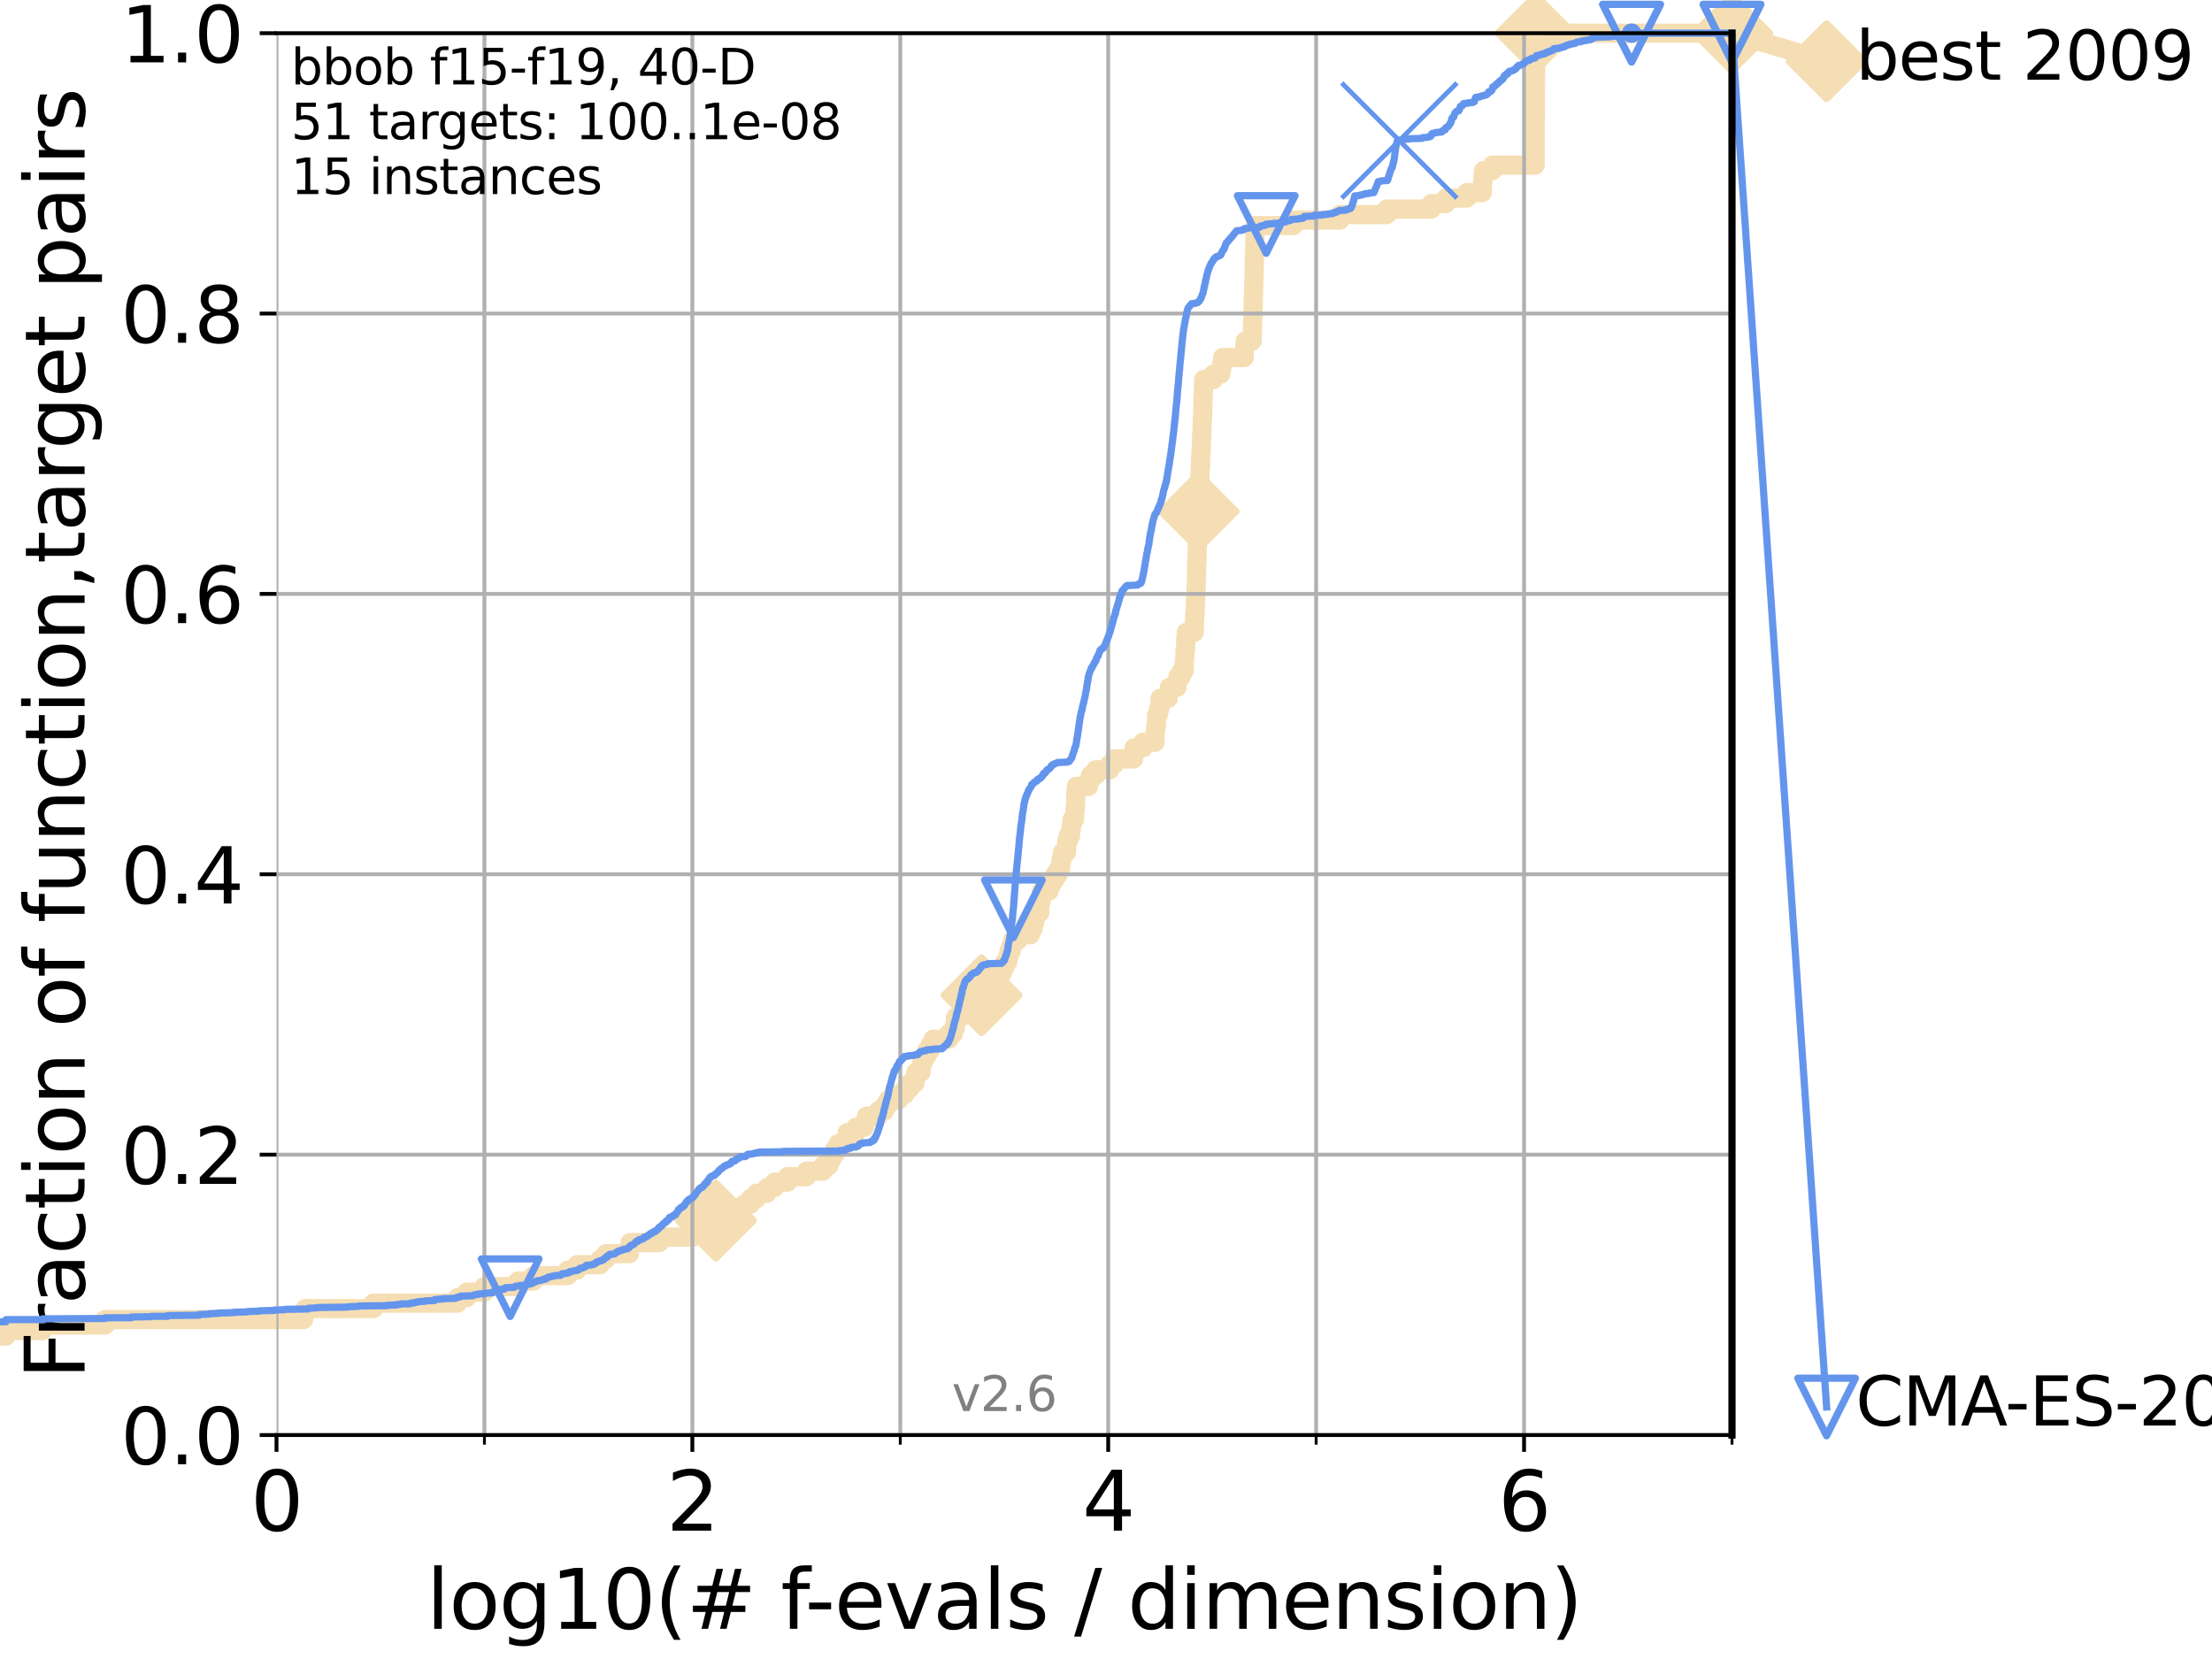 <?xml version="1.0" encoding="utf-8" standalone="no"?>
<!DOCTYPE svg PUBLIC "-//W3C//DTD SVG 1.1//EN"
  "http://www.w3.org/Graphics/SVG/1.1/DTD/svg11.dtd">
<svg xmlns:xlink="http://www.w3.org/1999/xlink" width="460.8pt" height="345.6pt" viewBox="0 0 460.8 345.6" xmlns="http://www.w3.org/2000/svg" version="1.1">
 <defs>
  <style type="text/css">*{stroke-linejoin: round; stroke-linecap: butt}</style>
 </defs>
 <g id="figure_1">
  <g id="patch_1">
   <path d="M 0 345.6 
L 460.8 345.6 
L 460.8 0 
L 0 0 
z
" style="fill: #ffffff"/>
  </g>
  <g id="axes_1">
   <g id="patch_2">
    <path d="M 57.6 298.944 
L 360.806 298.944 
L 360.806 6.912 
L 57.6 6.912 
z
" style="fill: #ffffff"/>
   </g>
   <g id="line2d_1">
    <path d="M -1 278.33 
L 1.246 278.33 
L 1.246 277.185 
L 8.873 277.185 
L 8.873 276.04 
L 21.912 276.04 
L 21.912 274.894 
L 63.245 274.894 
L 63.245 273.749 
L 63.591 273.749 
L 63.591 272.604 
L 77.79 272.604 
L 77.79 271.459 
L 95.314 271.459 
L 95.314 270.313 
L 97.239 270.313 
L 97.239 269.168 
L 100.868 269.168 
L 100.868 268.023 
L 107.872 268.023 
L 107.872 266.878 
L 111.117 266.878 
L 111.117 265.733 
L 118.265 265.733 
L 118.265 264.587 
L 120.2 264.587 
L 120.2 263.442 
L 125.038 263.442 
L 125.038 262.297 
L 126.213 262.297 
L 126.213 261.152 
L 131.116 261.152 
L 131.116 260.006 
L 131.248 260.006 
L 131.248 258.861 
L 137.325 258.861 
L 137.325 257.716 
L 144.277 257.716 
L 144.277 256.571 
L 145.238 256.571 
L 145.238 255.426 
L 147.248 255.426 
L 147.248 254.28 
L 149.133 254.28 
L 149.133 253.135 
L 149.324 253.135 
L 149.324 251.99 
L 155.001 251.99 
L 155.001 250.845 
L 156.312 250.845 
L 156.312 249.699 
L 157.642 249.699 
L 157.642 248.554 
L 159.8 248.554 
L 159.8 247.409 
L 161.343 247.409 
L 161.343 246.264 
L 164.044 246.264 
L 164.044 245.118 
L 168.008 245.118 
L 168.008 243.973 
L 171.447 243.973 
L 171.447 242.828 
L 172.672 242.828 
L 172.672 241.683 
L 173.216 241.683 
L 173.216 240.538 
L 173.906 240.538 
L 173.906 239.392 
L 174.572 239.392 
L 174.572 238.247 
L 176.134 238.247 
L 176.134 237.102 
L 176.464 237.102 
L 176.464 235.957 
L 178.319 235.957 
L 178.319 234.811 
L 180.108 234.811 
L 180.108 233.666 
L 180.506 233.666 
L 180.506 232.521 
L 183.024 232.521 
L 183.024 231.376 
L 184.303 231.376 
L 184.303 230.231 
L 185.006 230.231 
L 185.006 229.085 
L 187.285 229.085 
L 187.285 227.94 
L 188.555 227.94 
L 188.555 226.795 
L 189.518 226.795 
L 189.518 225.65 
L 190.607 225.65 
L 190.607 224.504 
L 190.797 224.504 
L 190.797 223.359 
L 191.866 223.359 
L 191.866 222.214 
L 192.047 222.214 
L 192.047 221.069 
L 192.466 221.069 
L 192.466 219.924 
L 193.108 219.924 
L 193.108 218.778 
L 193.81 218.778 
L 193.81 217.633 
L 194.381 217.633 
L 194.381 216.488 
L 197.646 216.488 
L 197.646 215.343 
L 198.635 215.343 
L 198.635 214.197 
L 199.02 214.197 
L 199.045 211.907 
L 200.197 211.907 
L 200.197 210.762 
L 202.516 210.762 
L 202.516 209.617 
L 204.047 209.617 
L 204.047 208.471 
L 204.467 208.471 
L 204.467 207.326 
L 205.135 207.326 
L 205.135 206.181 
L 206.574 206.181 
L 206.574 205.036 
L 207.349 205.036 
L 207.349 203.89 
L 208.161 203.89 
L 208.161 202.745 
L 208.778 202.745 
L 208.778 201.6 
L 209.304 201.6 
L 209.304 200.455 
L 209.924 200.455 
L 209.924 199.31 
L 210.179 199.31 
L 210.179 198.164 
L 210.63 198.164 
L 210.63 197.019 
L 210.967 197.019 
L 210.967 195.874 
L 212.065 195.874 
L 212.065 194.729 
L 214.646 194.729 
L 214.646 193.583 
L 215.177 193.583 
L 215.177 192.438 
L 215.478 192.438 
L 215.478 191.293 
L 215.696 191.293 
L 215.696 190.148 
L 216.598 190.148 
L 216.652 187.857 
L 216.895 187.857 
L 216.971 185.567 
L 218.568 185.567 
L 218.568 184.422 
L 218.979 184.422 
L 218.979 183.276 
L 219.759 183.276 
L 219.759 182.131 
L 220.479 182.131 
L 220.479 180.986 
L 220.925 180.986 
L 220.925 179.841 
L 221.106 179.841 
L 221.106 178.696 
L 221.343 178.696 
L 221.343 177.55 
L 222.186 177.55 
L 222.21 175.26 
L 222.529 175.26 
L 222.529 174.115 
L 223.024 174.115 
L 223.024 172.969 
L 223.149 172.969 
L 223.149 171.824 
L 223.348 171.824 
L 223.348 170.679 
L 223.859 170.679 
L 223.957 168.389 
L 224.036 168.389 
L 224.14 164.953 
L 224.227 164.953 
L 224.227 163.808 
L 226.749 163.808 
L 226.749 162.662 
L 227.139 162.662 
L 227.139 161.517 
L 228.229 161.517 
L 228.229 160.372 
L 231.167 160.372 
L 231.167 159.227 
L 232.116 159.227 
L 232.116 158.082 
L 236.144 158.082 
L 236.235 155.791 
L 238.082 155.791 
L 238.082 154.646 
L 240.593 154.646 
L 240.653 152.355 
L 240.754 152.355 
L 240.754 151.21 
L 240.878 151.21 
L 240.966 148.92 
L 241.305 148.92 
L 241.305 147.774 
L 241.588 147.774 
L 241.677 145.484 
L 243.353 145.484 
L 243.353 144.339 
L 243.588 144.339 
L 243.588 143.194 
L 245.18 143.194 
L 245.18 142.048 
L 245.401 142.048 
L 245.401 140.903 
L 246.13 140.903 
L 246.13 139.758 
L 246.676 139.758 
L 246.727 137.467 
L 246.793 137.467 
L 246.9 135.177 
L 246.98 135.177 
L 247.043 132.887 
L 247.122 132.887 
L 247.122 131.741 
L 248.773 131.741 
L 248.876 128.306 
L 248.935 128.306 
L 249.042 124.87 
L 249.097 124.87 
L 249.201 121.434 
L 249.227 121.434 
L 249.3 116.853 
L 249.359 116.853 
L 249.46 111.127 
L 249.48 111.127 
L 249.563 107.692 
L 249.618 107.692 
L 249.726 104.256 
L 249.774 104.256 
L 249.877 100.82 
L 249.932 100.82 
L 250.023 97.385 
L 250.07 97.385 
L 250.173 93.949 
L 250.227 93.949 
L 250.327 90.513 
L 250.375 90.513 
L 250.475 87.078 
L 250.523 87.078 
L 250.615 82.497 
L 250.665 82.497 
L 250.759 79.061 
L 252.795 79.061 
L 252.795 77.916 
L 254.323 77.916 
L 254.323 76.771 
L 254.519 76.771 
L 254.519 75.625 
L 254.707 75.625 
L 254.707 74.48 
L 259.182 74.48 
L 259.272 72.19 
L 259.401 72.19 
L 259.401 71.045 
L 260.854 71.045 
L 260.963 66.464 
L 260.996 66.464 
L 261.092 61.883 
L 261.127 61.883 
L 261.222 57.302 
L 261.246 57.302 
L 261.339 52.721 
L 261.367 52.721 
L 261.464 46.995 
L 269.415 46.995 
L 269.415 45.85 
L 279.15 45.85 
L 279.15 44.704 
L 288.874 44.704 
L 288.874 43.559 
L 298.187 43.559 
L 298.187 42.414 
L 301.208 42.414 
L 301.208 41.269 
L 305.566 41.269 
L 305.566 40.123 
L 308.765 40.123 
L 308.844 37.833 
L 308.925 37.833 
L 308.925 36.688 
L 309.04 36.688 
L 309.04 35.543 
L 310.897 35.543 
L 310.897 34.397 
L 319.799 34.397 
L 319.91 8.057 
L 319.914 8.057 
L 319.914 6.912 
L 360.806 6.912 
L 360.806 6.912 
" style="fill: none; stroke: #f5deb3; stroke-width: 4; stroke-linecap: square"/>
   </g>
   <g id="line2d_2">
    <defs>
     <path id="m4b0e587d52" d="M -0 7.778 
L 7.778 0 
L 0 -7.778 
L -7.778 -0 
z
" style="stroke: #f5deb3; stroke-width: 1.5; stroke-linejoin: miter"/>
    </defs>
    <g>
     <use xlink:href="#m4b0e587d52" x="149.133" y="254.28" style="fill: #f5deb3; stroke: #f5deb3; stroke-width: 1.5; stroke-linejoin: miter"/>
     <use xlink:href="#m4b0e587d52" x="204.467" y="207.326" style="fill: #f5deb3; stroke: #f5deb3; stroke-width: 1.5; stroke-linejoin: miter"/>
     <use xlink:href="#m4b0e587d52" x="249.666" y="106.546" style="fill: #f5deb3; stroke: #f5deb3; stroke-width: 1.5; stroke-linejoin: miter"/>
     <use xlink:href="#m4b0e587d52" x="319.914" y="6.912" style="fill: #f5deb3; stroke: #f5deb3; stroke-width: 1.5; stroke-linejoin: miter"/>
     <use xlink:href="#m4b0e587d52" x="319.914" y="6.912" style="fill: #f5deb3; stroke: #f5deb3; stroke-width: 1.5; stroke-linejoin: miter"/>
     <use xlink:href="#m4b0e587d52" x="360.806" y="6.912" style="fill: #f5deb3; stroke: #f5deb3; stroke-width: 1.5; stroke-linejoin: miter"/>
    </g>
   </g>
   <g id="line2d_3">
    <path style="fill: none; stroke: #f5deb3; stroke-width: 4; stroke-linecap: square"/>
    <g/>
   </g>
   <g id="line2d_4">
    <path d="M 360.806 6.912 
L 380.515 12.753 
" style="fill: none; stroke: #f5deb3; stroke-width: 4; stroke-linecap: square"/>
    <g>
     <use xlink:href="#m4b0e587d52" x="360.806" y="6.912" style="fill: #f5deb3; stroke: #f5deb3; stroke-width: 1.5; stroke-linejoin: miter"/>
     <use xlink:href="#m4b0e587d52" x="380.515" y="12.753" style="fill: #f5deb3; stroke: #f5deb3; stroke-width: 1.5; stroke-linejoin: miter"/>
    </g>
   </g>
   <g id="matplotlib.axis_1">
    <g id="xtick_1">
     <g id="line2d_5">
      <path d="M 57.6 298.944 
L 57.6 6.912 
" clip-path="url(#pdda0524480)" style="fill: none; stroke: #b0b0b0; stroke-width: 0.8; stroke-linecap: square"/>
     </g>
     <g id="line2d_6">
      <defs>
       <path id="m7b5ae17157" d="M 0 0 
L 0 3.5 
" style="stroke: #000000; stroke-width: 0.8"/>
      </defs>
      <g>
       <use xlink:href="#m7b5ae17157" x="57.6" y="298.944" style="stroke: #000000; stroke-width: 0.8"/>
      </g>
     </g>
     <g id="text_1">
      <!-- 0 -->
      <g transform="translate(52.192 318.861)scale(0.17 -0.17)">
       <defs>
        <path id="DejaVuSans-30" d="M 2034 4250 
Q 1547 4250 1301 3770 
Q 1056 3291 1056 2328 
Q 1056 1369 1301 889 
Q 1547 409 2034 409 
Q 2525 409 2770 889 
Q 3016 1369 3016 2328 
Q 3016 3291 2770 3770 
Q 2525 4250 2034 4250 
z
M 2034 4750 
Q 2819 4750 3233 4129 
Q 3647 3509 3647 2328 
Q 3647 1150 3233 529 
Q 2819 -91 2034 -91 
Q 1250 -91 836 529 
Q 422 1150 422 2328 
Q 422 3509 836 4129 
Q 1250 4750 2034 4750 
z
" transform="scale(0.016)"/>
       </defs>
       <use xlink:href="#DejaVuSans-30"/>
      </g>
     </g>
    </g>
    <g id="xtick_2">
     <g id="line2d_7">
      <path d="M 144.23 298.944 
L 144.23 6.912 
" clip-path="url(#pdda0524480)" style="fill: none; stroke: #b0b0b0; stroke-width: 0.8; stroke-linecap: square"/>
     </g>
     <g id="line2d_8">
      <g>
       <use xlink:href="#m7b5ae17157" x="144.23" y="298.944" style="stroke: #000000; stroke-width: 0.8"/>
      </g>
     </g>
     <g id="text_2">
      <!-- 2 -->
      <g transform="translate(138.822 318.861)scale(0.17 -0.17)">
       <defs>
        <path id="DejaVuSans-32" d="M 1228 531 
L 3431 531 
L 3431 0 
L 469 0 
L 469 531 
Q 828 903 1448 1529 
Q 2069 2156 2228 2338 
Q 2531 2678 2651 2914 
Q 2772 3150 2772 3378 
Q 2772 3750 2511 3984 
Q 2250 4219 1831 4219 
Q 1534 4219 1204 4116 
Q 875 4013 500 3803 
L 500 4441 
Q 881 4594 1212 4672 
Q 1544 4750 1819 4750 
Q 2544 4750 2975 4387 
Q 3406 4025 3406 3419 
Q 3406 3131 3298 2873 
Q 3191 2616 2906 2266 
Q 2828 2175 2409 1742 
Q 1991 1309 1228 531 
z
" transform="scale(0.016)"/>
       </defs>
       <use xlink:href="#DejaVuSans-32"/>
      </g>
     </g>
    </g>
    <g id="xtick_3">
     <g id="line2d_9">
      <path d="M 230.861 298.944 
L 230.861 6.912 
" clip-path="url(#pdda0524480)" style="fill: none; stroke: #b0b0b0; stroke-width: 0.8; stroke-linecap: square"/>
     </g>
     <g id="line2d_10">
      <g>
       <use xlink:href="#m7b5ae17157" x="230.861" y="298.944" style="stroke: #000000; stroke-width: 0.8"/>
      </g>
     </g>
     <g id="text_3">
      <!-- 4 -->
      <g transform="translate(225.453 318.861)scale(0.17 -0.17)">
       <defs>
        <path id="DejaVuSans-34" d="M 2419 4116 
L 825 1625 
L 2419 1625 
L 2419 4116 
z
M 2253 4666 
L 3047 4666 
L 3047 1625 
L 3713 1625 
L 3713 1100 
L 3047 1100 
L 3047 0 
L 2419 0 
L 2419 1100 
L 313 1100 
L 313 1709 
L 2253 4666 
z
" transform="scale(0.016)"/>
       </defs>
       <use xlink:href="#DejaVuSans-34"/>
      </g>
     </g>
    </g>
    <g id="xtick_4">
     <g id="line2d_11">
      <path d="M 317.491 298.944 
L 317.491 6.912 
" clip-path="url(#pdda0524480)" style="fill: none; stroke: #b0b0b0; stroke-width: 0.8; stroke-linecap: square"/>
     </g>
     <g id="line2d_12">
      <g>
       <use xlink:href="#m7b5ae17157" x="317.491" y="298.944" style="stroke: #000000; stroke-width: 0.8"/>
      </g>
     </g>
     <g id="text_4">
      <!-- 6 -->
      <g transform="translate(312.083 318.861)scale(0.17 -0.17)">
       <defs>
        <path id="DejaVuSans-36" d="M 2113 2584 
Q 1688 2584 1439 2293 
Q 1191 2003 1191 1497 
Q 1191 994 1439 701 
Q 1688 409 2113 409 
Q 2538 409 2786 701 
Q 3034 994 3034 1497 
Q 3034 2003 2786 2293 
Q 2538 2584 2113 2584 
z
M 3366 4563 
L 3366 3988 
Q 3128 4100 2886 4159 
Q 2644 4219 2406 4219 
Q 1781 4219 1451 3797 
Q 1122 3375 1075 2522 
Q 1259 2794 1537 2939 
Q 1816 3084 2150 3084 
Q 2853 3084 3261 2657 
Q 3669 2231 3669 1497 
Q 3669 778 3244 343 
Q 2819 -91 2113 -91 
Q 1303 -91 875 529 
Q 447 1150 447 2328 
Q 447 3434 972 4092 
Q 1497 4750 2381 4750 
Q 2619 4750 2861 4703 
Q 3103 4656 3366 4563 
z
" transform="scale(0.016)"/>
       </defs>
       <use xlink:href="#DejaVuSans-36"/>
      </g>
     </g>
    </g>
    <g id="xtick_5">
     <g id="line2d_13">
      <path d="M 100.915 298.944 
L 100.915 6.912 
" clip-path="url(#pdda0524480)" style="fill: none; stroke: #b0b0b0; stroke-width: 0.8; stroke-linecap: square"/>
     </g>
     <g id="line2d_14">
      <defs>
       <path id="mff1e7c4f96" d="M 0 0 
L 0 2 
" style="stroke: #000000; stroke-width: 0.6"/>
      </defs>
      <g>
       <use xlink:href="#mff1e7c4f96" x="100.915" y="298.944" style="stroke: #000000; stroke-width: 0.6"/>
      </g>
     </g>
    </g>
    <g id="xtick_6">
     <g id="line2d_15">
      <path d="M 187.546 298.944 
L 187.546 6.912 
" clip-path="url(#pdda0524480)" style="fill: none; stroke: #b0b0b0; stroke-width: 0.8; stroke-linecap: square"/>
     </g>
     <g id="line2d_16">
      <g>
       <use xlink:href="#mff1e7c4f96" x="187.546" y="298.944" style="stroke: #000000; stroke-width: 0.6"/>
      </g>
     </g>
    </g>
    <g id="xtick_7">
     <g id="line2d_17">
      <path d="M 274.176 298.944 
L 274.176 6.912 
" clip-path="url(#pdda0524480)" style="fill: none; stroke: #b0b0b0; stroke-width: 0.8; stroke-linecap: square"/>
     </g>
     <g id="line2d_18">
      <g>
       <use xlink:href="#mff1e7c4f96" x="274.176" y="298.944" style="stroke: #000000; stroke-width: 0.6"/>
      </g>
     </g>
    </g>
    <g id="xtick_8">
     <g id="line2d_19">
      <path d="M 360.806 298.944 
L 360.806 6.912 
" clip-path="url(#pdda0524480)" style="fill: none; stroke: #b0b0b0; stroke-width: 0.8; stroke-linecap: square"/>
     </g>
     <g id="line2d_20">
      <g>
       <use xlink:href="#mff1e7c4f96" x="360.806" y="298.944" style="stroke: #000000; stroke-width: 0.6"/>
      </g>
     </g>
    </g>
    <g id="text_5">
     <!-- log10(# f-evals / dimension) -->
     <g transform="translate(88.823 339.314)scale(0.17 -0.17)">
      <defs>
       <path id="DejaVuSans-6c" d="M 603 4863 
L 1178 4863 
L 1178 0 
L 603 0 
L 603 4863 
z
" transform="scale(0.016)"/>
       <path id="DejaVuSans-6f" d="M 1959 3097 
Q 1497 3097 1228 2736 
Q 959 2375 959 1747 
Q 959 1119 1226 758 
Q 1494 397 1959 397 
Q 2419 397 2687 759 
Q 2956 1122 2956 1747 
Q 2956 2369 2687 2733 
Q 2419 3097 1959 3097 
z
M 1959 3584 
Q 2709 3584 3137 3096 
Q 3566 2609 3566 1747 
Q 3566 888 3137 398 
Q 2709 -91 1959 -91 
Q 1206 -91 779 398 
Q 353 888 353 1747 
Q 353 2609 779 3096 
Q 1206 3584 1959 3584 
z
" transform="scale(0.016)"/>
       <path id="DejaVuSans-67" d="M 2906 1791 
Q 2906 2416 2648 2759 
Q 2391 3103 1925 3103 
Q 1463 3103 1205 2759 
Q 947 2416 947 1791 
Q 947 1169 1205 825 
Q 1463 481 1925 481 
Q 2391 481 2648 825 
Q 2906 1169 2906 1791 
z
M 3481 434 
Q 3481 -459 3084 -895 
Q 2688 -1331 1869 -1331 
Q 1566 -1331 1297 -1286 
Q 1028 -1241 775 -1147 
L 775 -588 
Q 1028 -725 1275 -790 
Q 1522 -856 1778 -856 
Q 2344 -856 2625 -561 
Q 2906 -266 2906 331 
L 2906 616 
Q 2728 306 2450 153 
Q 2172 0 1784 0 
Q 1141 0 747 490 
Q 353 981 353 1791 
Q 353 2603 747 3093 
Q 1141 3584 1784 3584 
Q 2172 3584 2450 3431 
Q 2728 3278 2906 2969 
L 2906 3500 
L 3481 3500 
L 3481 434 
z
" transform="scale(0.016)"/>
       <path id="DejaVuSans-31" d="M 794 531 
L 1825 531 
L 1825 4091 
L 703 3866 
L 703 4441 
L 1819 4666 
L 2450 4666 
L 2450 531 
L 3481 531 
L 3481 0 
L 794 0 
L 794 531 
z
" transform="scale(0.016)"/>
       <path id="DejaVuSans-28" d="M 1984 4856 
Q 1566 4138 1362 3434 
Q 1159 2731 1159 2009 
Q 1159 1288 1364 580 
Q 1569 -128 1984 -844 
L 1484 -844 
Q 1016 -109 783 600 
Q 550 1309 550 2009 
Q 550 2706 781 3412 
Q 1013 4119 1484 4856 
L 1984 4856 
z
" transform="scale(0.016)"/>
       <path id="DejaVuSans-23" d="M 3272 2816 
L 2363 2816 
L 2100 1772 
L 3016 1772 
L 3272 2816 
z
M 2803 4594 
L 2478 3297 
L 3391 3297 
L 3719 4594 
L 4219 4594 
L 3897 3297 
L 4872 3297 
L 4872 2816 
L 3775 2816 
L 3519 1772 
L 4513 1772 
L 4513 1294 
L 3397 1294 
L 3072 0 
L 2572 0 
L 2894 1294 
L 1978 1294 
L 1656 0 
L 1153 0 
L 1478 1294 
L 494 1294 
L 494 1772 
L 1594 1772 
L 1856 2816 
L 850 2816 
L 850 3297 
L 1978 3297 
L 2297 4594 
L 2803 4594 
z
" transform="scale(0.016)"/>
       <path id="DejaVuSans-20" transform="scale(0.016)"/>
       <path id="DejaVuSans-66" d="M 2375 4863 
L 2375 4384 
L 1825 4384 
Q 1516 4384 1395 4259 
Q 1275 4134 1275 3809 
L 1275 3500 
L 2222 3500 
L 2222 3053 
L 1275 3053 
L 1275 0 
L 697 0 
L 697 3053 
L 147 3053 
L 147 3500 
L 697 3500 
L 697 3744 
Q 697 4328 969 4595 
Q 1241 4863 1831 4863 
L 2375 4863 
z
" transform="scale(0.016)"/>
       <path id="DejaVuSans-2d" d="M 313 2009 
L 1997 2009 
L 1997 1497 
L 313 1497 
L 313 2009 
z
" transform="scale(0.016)"/>
       <path id="DejaVuSans-65" d="M 3597 1894 
L 3597 1613 
L 953 1613 
Q 991 1019 1311 708 
Q 1631 397 2203 397 
Q 2534 397 2845 478 
Q 3156 559 3463 722 
L 3463 178 
Q 3153 47 2828 -22 
Q 2503 -91 2169 -91 
Q 1331 -91 842 396 
Q 353 884 353 1716 
Q 353 2575 817 3079 
Q 1281 3584 2069 3584 
Q 2775 3584 3186 3129 
Q 3597 2675 3597 1894 
z
M 3022 2063 
Q 3016 2534 2758 2815 
Q 2500 3097 2075 3097 
Q 1594 3097 1305 2825 
Q 1016 2553 972 2059 
L 3022 2063 
z
" transform="scale(0.016)"/>
       <path id="DejaVuSans-76" d="M 191 3500 
L 800 3500 
L 1894 563 
L 2988 3500 
L 3597 3500 
L 2284 0 
L 1503 0 
L 191 3500 
z
" transform="scale(0.016)"/>
       <path id="DejaVuSans-61" d="M 2194 1759 
Q 1497 1759 1228 1600 
Q 959 1441 959 1056 
Q 959 750 1161 570 
Q 1363 391 1709 391 
Q 2188 391 2477 730 
Q 2766 1069 2766 1631 
L 2766 1759 
L 2194 1759 
z
M 3341 1997 
L 3341 0 
L 2766 0 
L 2766 531 
Q 2569 213 2275 61 
Q 1981 -91 1556 -91 
Q 1019 -91 701 211 
Q 384 513 384 1019 
Q 384 1609 779 1909 
Q 1175 2209 1959 2209 
L 2766 2209 
L 2766 2266 
Q 2766 2663 2505 2880 
Q 2244 3097 1772 3097 
Q 1472 3097 1187 3025 
Q 903 2953 641 2809 
L 641 3341 
Q 956 3463 1253 3523 
Q 1550 3584 1831 3584 
Q 2591 3584 2966 3190 
Q 3341 2797 3341 1997 
z
" transform="scale(0.016)"/>
       <path id="DejaVuSans-73" d="M 2834 3397 
L 2834 2853 
Q 2591 2978 2328 3040 
Q 2066 3103 1784 3103 
Q 1356 3103 1142 2972 
Q 928 2841 928 2578 
Q 928 2378 1081 2264 
Q 1234 2150 1697 2047 
L 1894 2003 
Q 2506 1872 2764 1633 
Q 3022 1394 3022 966 
Q 3022 478 2636 193 
Q 2250 -91 1575 -91 
Q 1294 -91 989 -36 
Q 684 19 347 128 
L 347 722 
Q 666 556 975 473 
Q 1284 391 1588 391 
Q 1994 391 2212 530 
Q 2431 669 2431 922 
Q 2431 1156 2273 1281 
Q 2116 1406 1581 1522 
L 1381 1569 
Q 847 1681 609 1914 
Q 372 2147 372 2553 
Q 372 3047 722 3315 
Q 1072 3584 1716 3584 
Q 2034 3584 2315 3537 
Q 2597 3491 2834 3397 
z
" transform="scale(0.016)"/>
       <path id="DejaVuSans-2f" d="M 1625 4666 
L 2156 4666 
L 531 -594 
L 0 -594 
L 1625 4666 
z
" transform="scale(0.016)"/>
       <path id="DejaVuSans-64" d="M 2906 2969 
L 2906 4863 
L 3481 4863 
L 3481 0 
L 2906 0 
L 2906 525 
Q 2725 213 2448 61 
Q 2172 -91 1784 -91 
Q 1150 -91 751 415 
Q 353 922 353 1747 
Q 353 2572 751 3078 
Q 1150 3584 1784 3584 
Q 2172 3584 2448 3432 
Q 2725 3281 2906 2969 
z
M 947 1747 
Q 947 1113 1208 752 
Q 1469 391 1925 391 
Q 2381 391 2643 752 
Q 2906 1113 2906 1747 
Q 2906 2381 2643 2742 
Q 2381 3103 1925 3103 
Q 1469 3103 1208 2742 
Q 947 2381 947 1747 
z
" transform="scale(0.016)"/>
       <path id="DejaVuSans-69" d="M 603 3500 
L 1178 3500 
L 1178 0 
L 603 0 
L 603 3500 
z
M 603 4863 
L 1178 4863 
L 1178 4134 
L 603 4134 
L 603 4863 
z
" transform="scale(0.016)"/>
       <path id="DejaVuSans-6d" d="M 3328 2828 
Q 3544 3216 3844 3400 
Q 4144 3584 4550 3584 
Q 5097 3584 5394 3201 
Q 5691 2819 5691 2113 
L 5691 0 
L 5113 0 
L 5113 2094 
Q 5113 2597 4934 2840 
Q 4756 3084 4391 3084 
Q 3944 3084 3684 2787 
Q 3425 2491 3425 1978 
L 3425 0 
L 2847 0 
L 2847 2094 
Q 2847 2600 2669 2842 
Q 2491 3084 2119 3084 
Q 1678 3084 1418 2786 
Q 1159 2488 1159 1978 
L 1159 0 
L 581 0 
L 581 3500 
L 1159 3500 
L 1159 2956 
Q 1356 3278 1631 3431 
Q 1906 3584 2284 3584 
Q 2666 3584 2933 3390 
Q 3200 3197 3328 2828 
z
" transform="scale(0.016)"/>
       <path id="DejaVuSans-6e" d="M 3513 2113 
L 3513 0 
L 2938 0 
L 2938 2094 
Q 2938 2591 2744 2837 
Q 2550 3084 2163 3084 
Q 1697 3084 1428 2787 
Q 1159 2491 1159 1978 
L 1159 0 
L 581 0 
L 581 3500 
L 1159 3500 
L 1159 2956 
Q 1366 3272 1645 3428 
Q 1925 3584 2291 3584 
Q 2894 3584 3203 3211 
Q 3513 2838 3513 2113 
z
" transform="scale(0.016)"/>
       <path id="DejaVuSans-29" d="M 513 4856 
L 1013 4856 
Q 1481 4119 1714 3412 
Q 1947 2706 1947 2009 
Q 1947 1309 1714 600 
Q 1481 -109 1013 -844 
L 513 -844 
Q 928 -128 1133 580 
Q 1338 1288 1338 2009 
Q 1338 2731 1133 3434 
Q 928 4138 513 4856 
z
" transform="scale(0.016)"/>
      </defs>
      <use xlink:href="#DejaVuSans-6c"/>
      <use xlink:href="#DejaVuSans-6f" x="27.783"/>
      <use xlink:href="#DejaVuSans-67" x="88.965"/>
      <use xlink:href="#DejaVuSans-31" x="152.441"/>
      <use xlink:href="#DejaVuSans-30" x="216.064"/>
      <use xlink:href="#DejaVuSans-28" x="279.688"/>
      <use xlink:href="#DejaVuSans-23" x="318.701"/>
      <use xlink:href="#DejaVuSans-20" x="402.49"/>
      <use xlink:href="#DejaVuSans-66" x="434.277"/>
      <use xlink:href="#DejaVuSans-2d" x="463.982"/>
      <use xlink:href="#DejaVuSans-65" x="500.066"/>
      <use xlink:href="#DejaVuSans-76" x="561.59"/>
      <use xlink:href="#DejaVuSans-61" x="620.77"/>
      <use xlink:href="#DejaVuSans-6c" x="682.049"/>
      <use xlink:href="#DejaVuSans-73" x="709.832"/>
      <use xlink:href="#DejaVuSans-20" x="761.932"/>
      <use xlink:href="#DejaVuSans-2f" x="793.719"/>
      <use xlink:href="#DejaVuSans-20" x="827.41"/>
      <use xlink:href="#DejaVuSans-64" x="859.197"/>
      <use xlink:href="#DejaVuSans-69" x="922.674"/>
      <use xlink:href="#DejaVuSans-6d" x="950.457"/>
      <use xlink:href="#DejaVuSans-65" x="1047.869"/>
      <use xlink:href="#DejaVuSans-6e" x="1109.393"/>
      <use xlink:href="#DejaVuSans-73" x="1172.771"/>
      <use xlink:href="#DejaVuSans-69" x="1224.871"/>
      <use xlink:href="#DejaVuSans-6f" x="1252.654"/>
      <use xlink:href="#DejaVuSans-6e" x="1313.836"/>
      <use xlink:href="#DejaVuSans-29" x="1377.215"/>
     </g>
    </g>
   </g>
   <g id="matplotlib.axis_2">
    <g id="ytick_1">
     <g id="line2d_21">
      <path d="M 57.6 298.944 
L 360.806 298.944 
" clip-path="url(#pdda0524480)" style="fill: none; stroke: #b0b0b0; stroke-width: 0.8; stroke-linecap: square"/>
     </g>
     <g id="line2d_22">
      <defs>
       <path id="mad1a31e691" d="M 0 0 
L -3.5 0 
" style="stroke: #000000; stroke-width: 0.8"/>
      </defs>
      <g>
       <use xlink:href="#mad1a31e691" x="57.6" y="298.944" style="stroke: #000000; stroke-width: 0.8"/>
      </g>
     </g>
     <g id="text_6">
      <!-- 0.0 -->
      <g transform="translate(25.155 305.023)scale(0.16 -0.16)">
       <defs>
        <path id="DejaVuSans-2e" d="M 684 794 
L 1344 794 
L 1344 0 
L 684 0 
L 684 794 
z
" transform="scale(0.016)"/>
       </defs>
       <use xlink:href="#DejaVuSans-30"/>
       <use xlink:href="#DejaVuSans-2e" x="63.623"/>
       <use xlink:href="#DejaVuSans-30" x="95.41"/>
      </g>
     </g>
    </g>
    <g id="ytick_2">
     <g id="line2d_23">
      <path d="M 57.6 240.538 
L 360.806 240.538 
" clip-path="url(#pdda0524480)" style="fill: none; stroke: #b0b0b0; stroke-width: 0.8; stroke-linecap: square"/>
     </g>
     <g id="line2d_24">
      <g>
       <use xlink:href="#mad1a31e691" x="57.6" y="240.538" style="stroke: #000000; stroke-width: 0.8"/>
      </g>
     </g>
     <g id="text_7">
      <!-- 0.2 -->
      <g transform="translate(25.155 246.616)scale(0.16 -0.16)">
       <use xlink:href="#DejaVuSans-30"/>
       <use xlink:href="#DejaVuSans-2e" x="63.623"/>
       <use xlink:href="#DejaVuSans-32" x="95.41"/>
      </g>
     </g>
    </g>
    <g id="ytick_3">
     <g id="line2d_25">
      <path d="M 57.6 182.131 
L 360.806 182.131 
" clip-path="url(#pdda0524480)" style="fill: none; stroke: #b0b0b0; stroke-width: 0.8; stroke-linecap: square"/>
     </g>
     <g id="line2d_26">
      <g>
       <use xlink:href="#mad1a31e691" x="57.6" y="182.131" style="stroke: #000000; stroke-width: 0.8"/>
      </g>
     </g>
     <g id="text_8">
      <!-- 0.4 -->
      <g transform="translate(25.155 188.21)scale(0.16 -0.16)">
       <use xlink:href="#DejaVuSans-30"/>
       <use xlink:href="#DejaVuSans-2e" x="63.623"/>
       <use xlink:href="#DejaVuSans-34" x="95.41"/>
      </g>
     </g>
    </g>
    <g id="ytick_4">
     <g id="line2d_27">
      <path d="M 57.6 123.725 
L 360.806 123.725 
" clip-path="url(#pdda0524480)" style="fill: none; stroke: #b0b0b0; stroke-width: 0.8; stroke-linecap: square"/>
     </g>
     <g id="line2d_28">
      <g>
       <use xlink:href="#mad1a31e691" x="57.6" y="123.725" style="stroke: #000000; stroke-width: 0.8"/>
      </g>
     </g>
     <g id="text_9">
      <!-- 0.6 -->
      <g transform="translate(25.155 129.804)scale(0.16 -0.16)">
       <use xlink:href="#DejaVuSans-30"/>
       <use xlink:href="#DejaVuSans-2e" x="63.623"/>
       <use xlink:href="#DejaVuSans-36" x="95.41"/>
      </g>
     </g>
    </g>
    <g id="ytick_5">
     <g id="line2d_29">
      <path d="M 57.6 65.318 
L 360.806 65.318 
" clip-path="url(#pdda0524480)" style="fill: none; stroke: #b0b0b0; stroke-width: 0.8; stroke-linecap: square"/>
     </g>
     <g id="line2d_30">
      <g>
       <use xlink:href="#mad1a31e691" x="57.6" y="65.318" style="stroke: #000000; stroke-width: 0.8"/>
      </g>
     </g>
     <g id="text_10">
      <!-- 0.8 -->
      <g transform="translate(25.155 71.397)scale(0.16 -0.16)">
       <defs>
        <path id="DejaVuSans-38" d="M 2034 2216 
Q 1584 2216 1326 1975 
Q 1069 1734 1069 1313 
Q 1069 891 1326 650 
Q 1584 409 2034 409 
Q 2484 409 2743 651 
Q 3003 894 3003 1313 
Q 3003 1734 2745 1975 
Q 2488 2216 2034 2216 
z
M 1403 2484 
Q 997 2584 770 2862 
Q 544 3141 544 3541 
Q 544 4100 942 4425 
Q 1341 4750 2034 4750 
Q 2731 4750 3128 4425 
Q 3525 4100 3525 3541 
Q 3525 3141 3298 2862 
Q 3072 2584 2669 2484 
Q 3125 2378 3379 2068 
Q 3634 1759 3634 1313 
Q 3634 634 3220 271 
Q 2806 -91 2034 -91 
Q 1263 -91 848 271 
Q 434 634 434 1313 
Q 434 1759 690 2068 
Q 947 2378 1403 2484 
z
M 1172 3481 
Q 1172 3119 1398 2916 
Q 1625 2713 2034 2713 
Q 2441 2713 2670 2916 
Q 2900 3119 2900 3481 
Q 2900 3844 2670 4047 
Q 2441 4250 2034 4250 
Q 1625 4250 1398 4047 
Q 1172 3844 1172 3481 
z
" transform="scale(0.016)"/>
       </defs>
       <use xlink:href="#DejaVuSans-30"/>
       <use xlink:href="#DejaVuSans-2e" x="63.623"/>
       <use xlink:href="#DejaVuSans-38" x="95.41"/>
      </g>
     </g>
    </g>
    <g id="ytick_6">
     <g id="line2d_31">
      <path d="M 57.6 6.912 
L 360.806 6.912 
" clip-path="url(#pdda0524480)" style="fill: none; stroke: #b0b0b0; stroke-width: 0.8; stroke-linecap: square"/>
     </g>
     <g id="line2d_32">
      <g>
       <use xlink:href="#mad1a31e691" x="57.6" y="6.912" style="stroke: #000000; stroke-width: 0.8"/>
      </g>
     </g>
     <g id="text_11">
      <!-- 1.0 -->
      <g transform="translate(25.155 12.991)scale(0.16 -0.16)">
       <use xlink:href="#DejaVuSans-31"/>
       <use xlink:href="#DejaVuSans-2e" x="63.623"/>
       <use xlink:href="#DejaVuSans-30" x="95.41"/>
      </g>
     </g>
    </g>
    <g id="text_12">
     <!-- Fraction of function,target pairs -->
     <g transform="translate(17.62 287.313)rotate(-90)scale(0.17 -0.17)">
      <defs>
       <path id="DejaVuSans-46" d="M 628 4666 
L 3309 4666 
L 3309 4134 
L 1259 4134 
L 1259 2759 
L 3109 2759 
L 3109 2228 
L 1259 2228 
L 1259 0 
L 628 0 
L 628 4666 
z
" transform="scale(0.016)"/>
       <path id="DejaVuSans-72" d="M 2631 2963 
Q 2534 3019 2420 3045 
Q 2306 3072 2169 3072 
Q 1681 3072 1420 2755 
Q 1159 2438 1159 1844 
L 1159 0 
L 581 0 
L 581 3500 
L 1159 3500 
L 1159 2956 
Q 1341 3275 1631 3429 
Q 1922 3584 2338 3584 
Q 2397 3584 2469 3576 
Q 2541 3569 2628 3553 
L 2631 2963 
z
" transform="scale(0.016)"/>
       <path id="DejaVuSans-63" d="M 3122 3366 
L 3122 2828 
Q 2878 2963 2633 3030 
Q 2388 3097 2138 3097 
Q 1578 3097 1268 2742 
Q 959 2388 959 1747 
Q 959 1106 1268 751 
Q 1578 397 2138 397 
Q 2388 397 2633 464 
Q 2878 531 3122 666 
L 3122 134 
Q 2881 22 2623 -34 
Q 2366 -91 2075 -91 
Q 1284 -91 818 406 
Q 353 903 353 1747 
Q 353 2603 823 3093 
Q 1294 3584 2113 3584 
Q 2378 3584 2631 3529 
Q 2884 3475 3122 3366 
z
" transform="scale(0.016)"/>
       <path id="DejaVuSans-74" d="M 1172 4494 
L 1172 3500 
L 2356 3500 
L 2356 3053 
L 1172 3053 
L 1172 1153 
Q 1172 725 1289 603 
Q 1406 481 1766 481 
L 2356 481 
L 2356 0 
L 1766 0 
Q 1100 0 847 248 
Q 594 497 594 1153 
L 594 3053 
L 172 3053 
L 172 3500 
L 594 3500 
L 594 4494 
L 1172 4494 
z
" transform="scale(0.016)"/>
       <path id="DejaVuSans-75" d="M 544 1381 
L 544 3500 
L 1119 3500 
L 1119 1403 
Q 1119 906 1312 657 
Q 1506 409 1894 409 
Q 2359 409 2629 706 
Q 2900 1003 2900 1516 
L 2900 3500 
L 3475 3500 
L 3475 0 
L 2900 0 
L 2900 538 
Q 2691 219 2414 64 
Q 2138 -91 1772 -91 
Q 1169 -91 856 284 
Q 544 659 544 1381 
z
M 1991 3584 
L 1991 3584 
z
" transform="scale(0.016)"/>
       <path id="DejaVuSans-2c" d="M 750 794 
L 1409 794 
L 1409 256 
L 897 -744 
L 494 -744 
L 750 256 
L 750 794 
z
" transform="scale(0.016)"/>
       <path id="DejaVuSans-70" d="M 1159 525 
L 1159 -1331 
L 581 -1331 
L 581 3500 
L 1159 3500 
L 1159 2969 
Q 1341 3281 1617 3432 
Q 1894 3584 2278 3584 
Q 2916 3584 3314 3078 
Q 3713 2572 3713 1747 
Q 3713 922 3314 415 
Q 2916 -91 2278 -91 
Q 1894 -91 1617 61 
Q 1341 213 1159 525 
z
M 3116 1747 
Q 3116 2381 2855 2742 
Q 2594 3103 2138 3103 
Q 1681 3103 1420 2742 
Q 1159 2381 1159 1747 
Q 1159 1113 1420 752 
Q 1681 391 2138 391 
Q 2594 391 2855 752 
Q 3116 1113 3116 1747 
z
" transform="scale(0.016)"/>
      </defs>
      <use xlink:href="#DejaVuSans-46"/>
      <use xlink:href="#DejaVuSans-72" x="50.27"/>
      <use xlink:href="#DejaVuSans-61" x="91.383"/>
      <use xlink:href="#DejaVuSans-63" x="152.662"/>
      <use xlink:href="#DejaVuSans-74" x="207.643"/>
      <use xlink:href="#DejaVuSans-69" x="246.852"/>
      <use xlink:href="#DejaVuSans-6f" x="274.635"/>
      <use xlink:href="#DejaVuSans-6e" x="335.816"/>
      <use xlink:href="#DejaVuSans-20" x="399.195"/>
      <use xlink:href="#DejaVuSans-6f" x="430.982"/>
      <use xlink:href="#DejaVuSans-66" x="492.164"/>
      <use xlink:href="#DejaVuSans-20" x="527.369"/>
      <use xlink:href="#DejaVuSans-66" x="559.156"/>
      <use xlink:href="#DejaVuSans-75" x="594.361"/>
      <use xlink:href="#DejaVuSans-6e" x="657.74"/>
      <use xlink:href="#DejaVuSans-63" x="721.119"/>
      <use xlink:href="#DejaVuSans-74" x="776.1"/>
      <use xlink:href="#DejaVuSans-69" x="815.309"/>
      <use xlink:href="#DejaVuSans-6f" x="843.092"/>
      <use xlink:href="#DejaVuSans-6e" x="904.273"/>
      <use xlink:href="#DejaVuSans-2c" x="967.652"/>
      <use xlink:href="#DejaVuSans-74" x="999.439"/>
      <use xlink:href="#DejaVuSans-61" x="1038.648"/>
      <use xlink:href="#DejaVuSans-72" x="1099.928"/>
      <use xlink:href="#DejaVuSans-67" x="1139.291"/>
      <use xlink:href="#DejaVuSans-65" x="1202.768"/>
      <use xlink:href="#DejaVuSans-74" x="1264.291"/>
      <use xlink:href="#DejaVuSans-20" x="1303.5"/>
      <use xlink:href="#DejaVuSans-70" x="1335.287"/>
      <use xlink:href="#DejaVuSans-61" x="1398.764"/>
      <use xlink:href="#DejaVuSans-69" x="1460.043"/>
      <use xlink:href="#DejaVuSans-72" x="1487.826"/>
      <use xlink:href="#DejaVuSans-73" x="1528.939"/>
     </g>
    </g>
   </g>
   <g id="line2d_33">
    <defs>
     <path id="mf044ad909e" d="M 0 1.5 
C 0.398 1.5 0.779 1.342 1.061 1.061 
C 1.342 0.779 1.5 0.398 1.5 0 
C 1.5 -0.398 1.342 -0.779 1.061 -1.061 
C 0.779 -1.342 0.398 -1.5 0 -1.5 
C -0.398 -1.5 -0.779 -1.342 -1.061 -1.061 
C -1.342 -0.779 -1.5 -0.398 -1.5 0 
C -1.5 0.398 -1.342 0.779 -1.061 1.061 
C -0.779 1.342 -0.398 1.5 0 1.5 
z
" style="stroke: #f5deb3"/>
    </defs>
    <g>
     <use xlink:href="#mf044ad909e" x="319.914" y="6.912" style="fill: #f5deb3; stroke: #f5deb3"/>
     <use xlink:href="#mf044ad909e" x="319.914" y="6.912" style="fill: #f5deb3; stroke: #f5deb3"/>
    </g>
   </g>
   <g id="line2d_34">
    <defs>
     <path id="m429a8f50e4" d="M 0 1.5 
C 0.398 1.5 0.779 1.342 1.061 1.061 
C 1.342 0.779 1.5 0.398 1.5 0 
C 1.5 -0.398 1.342 -0.779 1.061 -1.061 
C 0.779 -1.342 0.398 -1.5 0 -1.5 
C -0.398 -1.5 -0.779 -1.342 -1.061 -1.061 
C -1.342 -0.779 -1.5 -0.398 -1.5 0 
C -1.5 0.398 -1.342 0.779 -1.061 1.061 
C -0.779 1.342 -0.398 1.5 0 1.5 
z
" style="stroke: #6495ed"/>
    </defs>
    <g>
     <use xlink:href="#m429a8f50e4" x="339.884" y="6.912" style="fill: #6495ed; stroke: #6495ed"/>
     <use xlink:href="#m429a8f50e4" x="339.884" y="6.912" style="fill: #6495ed; stroke: #6495ed"/>
    </g>
   </g>
   <g id="line2d_35">
    <path d="M -1 275.352 
L 1.246 275.352 
L 1.246 274.894 
L 8.873 274.894 
L 8.873 274.742 
L 21.912 274.665 
L 21.912 274.513 
L 27.324 274.513 
L 27.324 274.36 
L 31.522 274.284 
L 31.522 274.207 
L 34.951 274.207 
L 34.951 274.054 
L 41.504 273.978 
L 41.504 273.825 
L 43.596 273.749 
L 43.596 273.673 
L 45.479 273.596 
L 45.479 273.52 
L 48.759 273.444 
L 48.759 273.367 
L 51.551 273.291 
L 51.551 273.215 
L 53.981 273.138 
L 53.981 273.062 
L 57.124 272.986 
L 57.124 272.909 
L 59.393 272.833 
L 59.393 272.757 
L 64.263 272.68 
L 64.263 272.528 
L 66.145 272.451 
L 66.145 272.375 
L 72.432 272.298 
L 72.432 272.222 
L 74.648 272.146 
L 74.648 272.069 
L 80.621 271.993 
L 80.621 271.917 
L 82.713 271.84 
L 82.713 271.764 
L 83.56 271.688 
L 83.56 271.611 
L 85.471 271.611 
L 85.471 271.459 
L 86.409 271.382 
L 86.409 271.306 
L 87.108 271.23 
L 87.108 271.153 
L 88.614 271.077 
L 88.614 271.001 
L 90.505 270.924 
L 90.587 270.695 
L 92.149 270.619 
L 92.149 270.542 
L 94.866 270.466 
L 94.866 270.39 
L 95.251 270.313 
L 95.251 270.237 
L 95.876 270.161 
L 95.937 270.008 
L 98.51 269.932 
L 98.51 269.855 
L 98.881 269.779 
L 98.881 269.703 
L 99.651 269.626 
L 99.651 269.55 
L 101.056 269.474 
L 101.056 269.397 
L 102.579 269.321 
L 102.579 269.168 
L 102.878 269.092 
L 102.878 269.015 
L 103.626 268.939 
L 103.626 268.863 
L 103.909 268.786 
L 103.909 268.71 
L 104.501 268.634 
L 104.501 268.557 
L 105.037 268.557 
L 105.037 268.405 
L 105.3 268.328 
L 105.3 268.252 
L 107.144 268.176 
L 107.144 268.099 
L 107.345 268.023 
L 107.345 267.947 
L 108.226 267.87 
L 108.226 267.794 
L 109.58 267.718 
L 109.668 267.565 
L 110.506 267.489 
L 110.506 267.412 
L 110.897 267.336 
L 110.98 267.183 
L 111.335 267.107 
L 111.335 267.03 
L 111.762 266.954 
L 111.841 266.801 
L 112.74 266.725 
L 112.74 266.649 
L 113.186 266.572 
L 113.186 266.496 
L 113.622 266.496 
L 113.622 266.343 
L 113.954 266.267 
L 113.954 266.191 
L 114.211 266.114 
L 114.211 266.038 
L 114.872 265.962 
L 114.872 265.885 
L 115.554 265.809 
L 115.554 265.733 
L 116.827 265.656 
L 116.888 265.503 
L 117.048 265.427 
L 117.048 265.351 
L 118.02 265.274 
L 118.02 265.198 
L 118.58 265.122 
L 118.69 264.893 
L 119.372 264.816 
L 119.372 264.74 
L 120.2 264.664 
L 120.2 264.587 
L 120.567 264.511 
L 120.65 264.358 
L 120.83 264.282 
L 120.83 264.206 
L 121.424 264.129 
L 121.424 264.053 
L 121.815 263.977 
L 121.815 263.9 
L 122.077 263.824 
L 122.138 263.595 
L 123.189 263.518 
L 123.189 263.442 
L 123.756 263.366 
L 123.825 263.213 
L 124.184 263.137 
L 124.184 262.984 
L 124.428 262.908 
L 124.428 262.831 
L 124.815 262.755 
L 124.815 262.679 
L 125.438 262.602 
L 125.476 262.45 
L 125.83 262.373 
L 125.842 262.22 
L 126.053 262.144 
L 126.103 261.991 
L 126.238 261.915 
L 126.238 261.839 
L 126.577 261.839 
L 126.637 261.533 
L 126.97 261.457 
L 127.005 261.304 
L 128.001 261.228 
L 128.001 261.152 
L 128.233 261.075 
L 128.233 260.999 
L 128.409 260.923 
L 128.409 260.846 
L 128.701 260.77 
L 128.701 260.694 
L 129.02 260.617 
L 129.02 260.541 
L 129.592 260.464 
L 129.592 260.388 
L 129.957 260.312 
L 129.957 260.235 
L 130.705 260.159 
L 130.744 260.006 
L 131.05 259.93 
L 131.106 259.701 
L 131.304 259.625 
L 131.313 259.472 
L 131.674 259.396 
L 131.674 259.319 
L 131.992 259.243 
L 132.082 259.09 
L 132.252 259.014 
L 132.305 258.861 
L 132.455 258.785 
L 132.49 258.632 
L 132.967 258.556 
L 133.078 258.25 
L 133.722 258.174 
L 133.722 258.098 
L 134.064 258.021 
L 134.153 257.716 
L 134.754 257.64 
L 134.754 257.487 
L 135.009 257.411 
L 135.078 257.258 
L 135.389 257.182 
L 135.479 256.952 
L 135.908 256.876 
L 135.945 256.723 
L 136.148 256.647 
L 136.148 256.571 
L 136.612 256.494 
L 136.704 256.342 
L 136.851 256.265 
L 136.899 256.113 
L 137.161 256.036 
L 137.175 255.807 
L 137.359 255.731 
L 137.399 255.578 
L 137.708 255.502 
L 137.781 255.349 
L 137.966 255.273 
L 138.038 255.044 
L 138.22 254.967 
L 138.22 254.891 
L 138.381 254.815 
L 138.381 254.738 
L 138.68 254.662 
L 138.762 254.357 
L 139.031 254.28 
L 139.031 254.204 
L 139.271 254.128 
L 139.338 253.899 
L 139.454 253.822 
L 139.478 253.593 
L 140.074 253.517 
L 140.144 253.288 
L 140.324 253.211 
L 140.324 253.135 
L 140.754 253.059 
L 140.827 252.753 
L 140.939 252.677 
L 141.012 252.524 
L 141.151 252.448 
L 141.228 252.219 
L 141.316 252.143 
L 141.322 251.99 
L 141.6 251.913 
L 141.665 251.684 
L 141.964 251.608 
L 141.975 251.455 
L 142.301 251.379 
L 142.321 251.226 
L 142.58 251.15 
L 142.682 250.845 
L 142.794 250.768 
L 142.865 250.539 
L 143.031 250.463 
L 143.051 250.31 
L 143.221 250.234 
L 143.241 250.081 
L 143.536 250.005 
L 143.619 249.776 
L 143.932 249.699 
L 143.932 249.623 
L 144.221 249.547 
L 144.221 249.47 
L 144.427 249.394 
L 144.441 249.241 
L 144.589 249.165 
L 144.612 249.012 
L 144.791 248.936 
L 144.878 248.631 
L 145.022 248.554 
L 145.126 248.325 
L 145.255 248.249 
L 145.362 248.096 
L 145.45 248.02 
L 145.538 247.867 
L 145.586 247.791 
L 145.586 247.714 
L 145.774 247.638 
L 145.834 247.485 
L 146.232 247.409 
L 146.236 247.256 
L 146.513 247.18 
L 146.521 247.027 
L 146.675 246.951 
L 146.782 246.645 
L 147.079 246.569 
L 147.156 246.264 
L 147.42 246.187 
L 147.503 245.806 
L 147.648 245.729 
L 147.742 245.5 
L 147.874 245.424 
L 147.878 245.271 
L 148.079 245.195 
L 148.079 245.118 
L 148.311 245.042 
L 148.311 244.966 
L 148.815 244.889 
L 148.893 244.737 
L 149.013 244.66 
L 149.042 244.508 
L 149.306 244.431 
L 149.403 244.279 
L 149.57 244.202 
L 149.673 243.973 
L 149.757 243.897 
L 149.757 243.821 
L 149.949 243.744 
L 150.039 243.592 
L 150.255 243.515 
L 150.293 243.362 
L 150.57 243.286 
L 150.664 243.133 
L 150.85 243.057 
L 150.87 242.904 
L 151.275 242.828 
L 151.359 242.675 
L 151.852 242.599 
L 151.92 242.446 
L 152.264 242.37 
L 152.322 242.141 
L 152.49 242.065 
L 152.499 241.912 
L 153.125 241.836 
L 153.169 241.683 
L 153.392 241.606 
L 153.488 241.377 
L 153.914 241.301 
L 153.99 241.148 
L 154.165 241.072 
L 154.165 240.996 
L 155.277 240.919 
L 155.277 240.843 
L 155.539 240.767 
L 155.632 240.614 
L 155.747 240.538 
L 155.747 240.461 
L 156.861 240.385 
L 156.861 240.309 
L 157.422 240.232 
L 157.422 240.156 
L 158.145 240.08 
L 158.145 240.003 
L 163.095 239.927 
L 163.095 239.85 
L 174.847 239.774 
L 174.847 239.698 
L 176.058 239.621 
L 176.058 239.545 
L 176.254 239.469 
L 176.254 239.392 
L 176.628 239.316 
L 176.628 239.24 
L 177.253 239.163 
L 177.302 239.011 
L 178.32 238.934 
L 178.32 238.858 
L 178.748 238.782 
L 178.82 238.629 
L 178.931 238.553 
L 178.931 238.476 
L 179.071 238.4 
L 179.071 238.324 
L 179.534 238.247 
L 179.61 238.094 
L 181.228 238.018 
L 181.228 237.942 
L 181.432 237.865 
L 181.432 237.789 
L 181.837 237.713 
L 181.858 237.56 
L 182.098 237.484 
L 182.164 237.102 
L 182.367 237.026 
L 182.46 236.72 
L 182.508 236.644 
L 182.614 236.338 
L 182.659 236.262 
L 182.731 236.109 
L 182.794 236.033 
L 182.884 235.651 
L 182.923 235.575 
L 183.022 235.27 
L 183.056 235.193 
L 183.16 234.811 
L 183.187 234.735 
L 183.295 234.353 
L 183.366 234.277 
L 183.476 233.743 
L 183.509 233.666 
L 183.612 233.055 
L 183.712 232.979 
L 183.82 232.597 
L 183.874 232.521 
L 183.978 231.91 
L 184.052 231.834 
L 184.158 231.147 
L 184.188 231.07 
L 184.287 230.765 
L 184.346 230.689 
L 184.453 230.002 
L 184.523 229.925 
L 184.631 229.314 
L 184.691 229.238 
L 184.791 228.78 
L 184.839 228.704 
L 184.934 228.398 
L 184.977 228.322 
L 185.067 227.711 
L 185.106 227.635 
L 185.195 226.948 
L 185.233 226.871 
L 185.325 226.413 
L 185.384 226.337 
L 185.492 225.955 
L 185.521 225.879 
L 185.629 225.344 
L 185.671 225.268 
L 185.762 224.81 
L 185.829 224.734 
L 185.892 224.352 
L 185.983 224.275 
L 186.085 223.741 
L 186.154 223.665 
L 186.262 223.13 
L 186.48 223.054 
L 186.56 222.748 
L 186.612 222.672 
L 186.699 222.443 
L 186.817 222.367 
L 186.881 221.985 
L 187.049 221.909 
L 187.149 221.68 
L 187.201 221.603 
L 187.308 221.298 
L 187.366 221.221 
L 187.366 221.145 
L 187.566 221.069 
L 187.566 220.992 
L 187.727 220.916 
L 187.827 220.687 
L 187.987 220.611 
L 187.987 220.534 
L 188.173 220.458 
L 188.264 220.229 
L 188.438 220.153 
L 188.438 220.076 
L 189.25 220 
L 189.25 219.924 
L 190.404 219.847 
L 190.404 219.771 
L 191.199 219.695 
L 191.277 219.465 
L 191.504 219.389 
L 191.581 219.236 
L 191.719 219.16 
L 191.719 219.084 
L 192.244 219.007 
L 192.244 218.931 
L 192.955 218.855 
L 193.007 218.702 
L 194.334 218.626 
L 194.334 218.549 
L 196.237 218.473 
L 196.309 218.32 
L 196.537 218.244 
L 196.625 218.015 
L 196.811 217.939 
L 196.811 217.862 
L 197.012 217.786 
L 197.012 217.709 
L 197.24 217.633 
L 197.345 217.328 
L 197.55 217.251 
L 197.624 216.946 
L 197.723 216.87 
L 197.775 216.641 
L 197.849 216.564 
L 197.914 216.259 
L 198.005 216.183 
L 198.11 215.801 
L 198.157 215.724 
L 198.256 215.19 
L 198.287 215.114 
L 198.352 214.808 
L 198.442 214.732 
L 198.524 214.35 
L 198.58 214.274 
L 198.69 213.51 
L 198.72 213.434 
L 198.817 213.052 
L 198.885 212.976 
L 198.948 212.518 
L 199.029 212.441 
L 199.116 212.06 
L 199.162 211.983 
L 199.251 211.296 
L 199.291 211.22 
L 199.371 210.914 
L 199.443 210.838 
L 199.53 210.456 
L 199.569 210.38 
L 199.665 209.769 
L 199.691 209.693 
L 199.778 209.388 
L 199.816 209.311 
L 199.923 208.548 
L 199.97 208.471 
L 200.05 208.166 
L 200.121 208.09 
L 200.221 207.402 
L 200.247 207.326 
L 200.268 207.097 
L 200.378 207.021 
L 200.483 206.105 
L 200.538 206.028 
L 200.624 205.646 
L 200.728 205.57 
L 200.825 205.036 
L 200.901 204.959 
L 200.998 204.578 
L 201.066 204.501 
L 201.127 204.272 
L 201.316 204.196 
L 201.378 203.967 
L 201.717 203.89 
L 201.801 203.738 
L 201.922 203.661 
L 201.922 203.585 
L 202.074 203.509 
L 202.124 203.28 
L 202.259 203.203 
L 202.263 203.051 
L 202.563 202.974 
L 202.636 202.822 
L 202.826 202.745 
L 202.826 202.669 
L 203.396 202.593 
L 203.455 202.44 
L 203.66 202.363 
L 203.66 202.287 
L 203.819 202.211 
L 203.902 201.982 
L 204.059 201.905 
L 204.156 201.676 
L 204.284 201.6 
L 204.334 201.371 
L 204.579 201.295 
L 204.583 201.142 
L 204.89 201.066 
L 204.89 200.989 
L 205.628 200.913 
L 205.737 200.76 
L 208.638 200.684 
L 208.647 200.531 
L 208.873 200.455 
L 208.873 200.378 
L 209.051 200.302 
L 209.098 200.073 
L 209.279 199.997 
L 209.374 199.539 
L 209.417 199.462 
L 209.516 199.081 
L 209.637 199.004 
L 209.724 198.47 
L 209.765 198.393 
L 209.815 198.088 
L 209.921 198.012 
L 210.028 196.943 
L 210.048 196.866 
L 210.151 196.332 
L 210.198 196.256 
L 210.289 195.721 
L 210.318 195.645 
L 210.412 194.958 
L 210.442 194.881 
L 210.546 194.118 
L 210.569 194.042 
L 210.678 193.049 
L 210.708 192.973 
L 210.819 191.827 
L 210.862 191.751 
L 210.973 190.53 
L 210.977 190.453 
L 211.087 189.308 
L 211.125 189.232 
L 211.233 187.476 
L 211.246 187.399 
L 211.357 185.872 
L 211.375 185.796 
L 211.486 184.269 
L 211.495 184.193 
L 211.606 182.818 
L 211.613 182.742 
L 211.721 181.52 
L 211.734 181.444 
L 211.845 180.299 
L 211.855 180.222 
L 211.962 179.154 
L 211.985 179.077 
L 212.088 177.779 
L 212.11 177.703 
L 212.212 176.558 
L 212.241 176.481 
L 212.336 175.031 
L 212.366 174.954 
L 212.468 173.962 
L 212.482 173.886 
L 212.588 172.893 
L 212.604 172.817 
L 212.706 171.671 
L 212.747 171.595 
L 212.848 170.908 
L 212.862 170.832 
L 212.973 169.763 
L 212.991 169.686 
L 213.085 169.076 
L 213.126 168.999 
L 213.233 168.159 
L 213.251 168.083 
L 213.345 167.32 
L 213.404 167.243 
L 213.496 166.709 
L 213.547 166.633 
L 213.637 166.174 
L 213.688 166.098 
L 213.793 165.793 
L 213.875 165.716 
L 213.969 165.411 
L 213.999 165.335 
L 214.051 165.182 
L 214.134 165.106 
L 214.197 164.8 
L 214.273 164.724 
L 214.337 164.495 
L 214.467 164.418 
L 214.516 164.266 
L 214.607 164.189 
L 214.71 163.96 
L 214.802 163.884 
L 214.911 163.426 
L 215.162 163.35 
L 215.245 163.197 
L 215.353 163.12 
L 215.4 162.968 
L 215.678 162.891 
L 215.678 162.815 
L 215.975 162.739 
L 216.059 162.433 
L 216.369 162.357 
L 216.378 162.204 
L 216.744 162.128 
L 216.821 161.975 
L 216.953 161.899 
L 216.953 161.823 
L 217.134 161.746 
L 217.169 161.441 
L 217.365 161.364 
L 217.436 161.059 
L 217.787 160.983 
L 217.866 160.754 
L 217.991 160.677 
L 218.017 160.525 
L 218.193 160.448 
L 218.203 160.296 
L 218.525 160.219 
L 218.618 160.067 
L 218.794 159.99 
L 218.898 159.685 
L 218.993 159.608 
L 218.993 159.532 
L 219.241 159.456 
L 219.259 159.303 
L 219.536 159.227 
L 219.536 159.15 
L 219.916 159.074 
L 219.916 158.998 
L 220.283 158.921 
L 220.283 158.845 
L 222.36 158.769 
L 222.36 158.692 
L 222.735 158.616 
L 222.841 158.387 
L 222.988 158.311 
L 223.07 158.082 
L 223.199 158.005 
L 223.307 157.776 
L 223.343 157.7 
L 223.453 157.165 
L 223.498 157.089 
L 223.608 156.86 
L 223.626 156.784 
L 223.7 156.478 
L 223.773 156.402 
L 223.876 155.867 
L 223.936 155.791 
L 223.976 155.562 
L 224.078 155.486 
L 224.152 155.028 
L 224.197 154.951 
L 224.308 154.111 
L 224.32 154.035 
L 224.424 153.501 
L 224.443 153.424 
L 224.552 152.584 
L 224.576 152.508 
L 224.686 151.668 
L 224.707 151.592 
L 224.809 150.828 
L 224.833 150.752 
L 224.94 149.912 
L 224.959 149.836 
L 225.06 149.225 
L 225.083 149.149 
L 225.188 148.614 
L 225.197 148.538 
L 225.302 148.156 
L 225.359 148.08 
L 225.461 147.545 
L 225.482 147.469 
L 225.573 146.858 
L 225.621 146.782 
L 225.716 146.477 
L 225.757 146.4 
L 225.864 145.713 
L 225.911 145.637 
L 226 145.179 
L 226.036 145.102 
L 226.145 144.415 
L 226.174 144.339 
L 226.284 143.728 
L 226.319 143.652 
L 226.425 142.812 
L 226.445 142.736 
L 226.554 142.048 
L 226.601 141.972 
L 226.707 141.056 
L 226.745 140.98 
L 226.831 140.598 
L 226.873 140.521 
L 226.953 140.14 
L 227.009 140.063 
L 227.109 139.758 
L 227.175 139.682 
L 227.227 139.453 
L 227.325 139.376 
L 227.339 139.147 
L 227.506 139.071 
L 227.574 138.765 
L 227.709 138.689 
L 227.791 138.46 
L 227.877 138.384 
L 227.986 138.002 
L 228.146 137.926 
L 228.239 137.62 
L 228.344 137.544 
L 228.451 137.009 
L 228.553 136.933 
L 228.653 136.704 
L 228.772 136.628 
L 228.826 136.322 
L 228.89 136.246 
L 228.97 136.017 
L 229.017 135.941 
L 229.103 135.635 
L 229.164 135.559 
L 229.176 135.406 
L 229.388 135.33 
L 229.445 135.177 
L 229.732 135.101 
L 229.746 134.948 
L 229.94 134.872 
L 230.006 134.643 
L 230.095 134.566 
L 230.206 134.337 
L 230.262 134.261 
L 230.318 133.955 
L 230.444 133.879 
L 230.499 133.497 
L 230.63 133.421 
L 230.68 133.039 
L 230.765 132.963 
L 230.843 132.658 
L 230.916 132.581 
L 231 132.199 
L 231.059 132.123 
L 231.133 131.818 
L 231.217 131.741 
L 231.319 131.36 
L 231.339 131.283 
L 231.45 130.902 
L 231.456 130.825 
L 231.561 130.52 
L 231.582 130.443 
L 231.691 129.909 
L 231.728 129.833 
L 231.824 129.527 
L 231.881 129.451 
L 231.975 128.764 
L 232.052 128.687 
L 232.143 128.306 
L 232.205 128.229 
L 232.267 127.924 
L 232.354 127.848 
L 232.434 127.16 
L 232.521 127.084 
L 232.609 126.702 
L 232.663 126.626 
L 232.754 126.168 
L 232.815 126.092 
L 232.92 125.71 
L 232.967 125.634 
L 233.05 125.175 
L 233.113 125.099 
L 233.2 124.565 
L 233.289 124.488 
L 233.369 124.183 
L 233.433 124.107 
L 233.538 123.725 
L 233.59 123.648 
L 233.666 123.267 
L 233.759 123.19 
L 233.828 122.961 
L 233.961 122.885 
L 234.054 122.732 
L 234.186 122.656 
L 234.292 122.427 
L 234.414 122.351 
L 234.49 122.198 
L 234.73 122.121 
L 234.777 121.969 
L 236.954 121.892 
L 237.034 121.74 
L 237.319 121.663 
L 237.319 121.587 
L 237.646 121.511 
L 237.753 121.282 
L 237.814 121.205 
L 237.918 120.671 
L 237.97 120.595 
L 238.068 120.06 
L 238.106 119.984 
L 238.212 119.373 
L 238.247 119.297 
L 238.356 118.686 
L 238.37 118.609 
L 238.476 117.77 
L 238.526 117.693 
L 238.625 116.853 
L 238.677 116.777 
L 238.783 116.09 
L 238.789 116.014 
L 238.891 115.403 
L 238.906 115.326 
L 239.016 114.945 
L 239.03 114.868 
L 239.131 114.181 
L 239.168 114.105 
L 239.276 113.57 
L 239.315 113.494 
L 239.423 112.578 
L 239.433 112.502 
L 239.531 111.814 
L 239.569 111.738 
L 239.622 111.204 
L 239.691 111.127 
L 239.757 110.593 
L 239.823 110.517 
L 239.924 109.753 
L 239.959 109.677 
L 240.065 109.066 
L 240.079 108.99 
L 240.189 108.532 
L 240.218 108.455 
L 240.314 108.073 
L 240.352 107.997 
L 240.458 107.539 
L 240.509 107.463 
L 240.612 107.081 
L 240.746 107.005 
L 240.829 106.852 
L 240.923 106.775 
L 241.029 106.47 
L 241.092 106.394 
L 241.179 106.088 
L 241.255 106.012 
L 241.339 105.707 
L 241.436 105.63 
L 241.494 105.325 
L 241.57 105.249 
L 241.638 105.019 
L 241.733 104.943 
L 241.816 104.561 
L 241.874 104.485 
L 241.938 104.027 
L 242.03 103.951 
L 242.128 103.493 
L 242.153 103.416 
L 242.257 102.958 
L 242.269 102.882 
L 242.361 102.347 
L 242.393 102.271 
L 242.498 101.889 
L 242.538 101.813 
L 242.638 101.355 
L 242.706 101.278 
L 242.809 100.82 
L 242.864 100.744 
L 242.912 100.362 
L 242.989 100.286 
L 243.092 99.446 
L 243.141 99.37 
L 243.245 98.53 
L 243.289 98.454 
L 243.387 97.614 
L 243.448 97.537 
L 243.55 96.774 
L 243.595 96.698 
L 243.702 95.705 
L 243.73 95.629 
L 243.828 94.942 
L 243.86 94.865 
L 243.965 94.025 
L 243.974 93.949 
L 244.084 93.186 
L 244.095 93.109 
L 244.187 92.269 
L 244.218 92.193 
L 244.321 91.2 
L 244.345 91.124 
L 244.453 90.284 
L 244.474 90.208 
L 244.581 89.063 
L 244.597 88.986 
L 244.706 87.841 
L 244.712 87.765 
L 244.821 86.925 
L 244.829 86.849 
L 244.935 85.551 
L 244.951 85.474 
L 245.037 84.405 
L 245.077 84.329 
L 245.187 83.108 
L 245.195 83.031 
L 245.301 81.504 
L 245.314 81.428 
L 245.424 80.206 
L 245.454 80.13 
L 245.558 78.603 
L 245.581 78.527 
L 245.677 77.305 
L 245.706 77.229 
L 245.808 75.854 
L 245.825 75.778 
L 245.933 74.709 
L 245.945 74.633 
L 246.05 73.335 
L 246.073 73.259 
L 246.182 72.113 
L 246.196 72.037 
L 246.293 70.892 
L 246.32 70.815 
L 246.422 69.747 
L 246.437 69.67 
L 246.547 68.754 
L 246.552 68.678 
L 246.639 68.22 
L 246.668 68.143 
L 246.768 67.456 
L 246.796 67.38 
L 246.903 66.769 
L 246.933 66.693 
L 247.043 66.082 
L 247.095 66.006 
L 247.199 65.242 
L 247.225 65.166 
L 247.314 64.708 
L 247.356 64.631 
L 247.455 64.25 
L 247.51 64.173 
L 247.579 64.02 
L 247.73 63.944 
L 247.825 63.715 
L 247.97 63.639 
L 248.031 63.486 
L 248.165 63.41 
L 248.239 63.257 
L 249.061 63.181 
L 249.061 63.104 
L 249.523 63.028 
L 249.62 62.875 
L 249.782 62.799 
L 249.799 62.646 
L 249.914 62.57 
L 250.016 62.417 
L 250.105 62.341 
L 250.172 62.035 
L 250.274 61.959 
L 250.383 61.577 
L 250.443 61.501 
L 250.554 61.119 
L 250.625 61.043 
L 250.712 60.432 
L 250.767 60.356 
L 250.861 59.745 
L 250.914 59.669 
L 251.014 59.058 
L 251.069 58.981 
L 251.166 58.371 
L 251.2 58.294 
L 251.293 57.913 
L 251.322 57.836 
L 251.417 57.225 
L 251.472 57.149 
L 251.561 56.767 
L 251.602 56.691 
L 251.682 56.233 
L 251.782 56.157 
L 251.853 55.851 
L 251.909 55.775 
L 251.971 55.546 
L 252.028 55.469 
L 252.137 55.24 
L 252.168 55.164 
L 252.274 54.859 
L 252.417 54.782 
L 252.522 54.553 
L 252.598 54.477 
L 252.706 54.248 
L 252.811 54.172 
L 252.87 53.943 
L 253.041 53.866 
L 253.141 53.637 
L 253.365 53.561 
L 253.365 53.484 
L 253.792 53.408 
L 253.792 53.332 
L 254.114 53.255 
L 254.114 53.179 
L 254.319 53.103 
L 254.414 52.797 
L 254.49 52.721 
L 254.573 52.492 
L 254.624 52.416 
L 254.713 52.187 
L 254.837 52.11 
L 254.895 51.957 
L 255.005 51.881 
L 255.094 51.499 
L 255.184 51.423 
L 255.284 51.041 
L 255.337 50.965 
L 255.421 50.66 
L 255.533 50.583 
L 255.604 50.43 
L 255.756 50.354 
L 255.823 50.201 
L 255.942 50.125 
L 256.003 49.972 
L 256.137 49.896 
L 256.179 49.743 
L 256.343 49.667 
L 256.391 49.514 
L 256.554 49.438 
L 256.642 49.285 
L 256.735 49.209 
L 256.839 48.98 
L 256.99 48.904 
L 257.03 48.751 
L 257.166 48.674 
L 257.249 48.522 
L 257.35 48.445 
L 257.43 48.293 
L 257.534 48.216 
L 257.618 48.064 
L 258.677 47.987 
L 258.677 47.911 
L 259.154 47.835 
L 259.259 47.606 
L 260.081 47.529 
L 260.081 47.453 
L 262.341 47.377 
L 262.443 47.148 
L 262.956 47.071 
L 262.956 46.995 
L 263.657 46.918 
L 263.657 46.842 
L 263.775 46.766 
L 263.775 46.689 
L 265.251 46.613 
L 265.251 46.537 
L 266.803 46.46 
L 266.825 46.308 
L 267.819 46.231 
L 267.819 46.155 
L 268.137 46.079 
L 268.137 46.002 
L 268.843 45.926 
L 268.843 45.85 
L 268.975 45.773 
L 268.975 45.697 
L 270.536 45.621 
L 270.536 45.544 
L 271.416 45.468 
L 271.416 45.392 
L 271.663 45.315 
L 271.679 45.086 
L 273.633 45.01 
L 273.743 44.857 
L 275.6 44.781 
L 275.6 44.704 
L 276.639 44.628 
L 276.639 44.552 
L 277.697 44.475 
L 277.719 44.323 
L 278.303 44.246 
L 278.303 44.17 
L 278.608 44.094 
L 278.608 44.017 
L 278.933 43.941 
L 278.933 43.865 
L 280.251 43.788 
L 280.251 43.712 
L 280.621 43.712 
L 280.621 43.559 
L 281.272 43.483 
L 281.272 43.406 
L 281.447 43.33 
L 281.544 43.025 
L 281.617 42.948 
L 281.709 42.567 
L 281.772 42.49 
L 281.844 42.185 
L 281.915 42.109 
L 282.017 41.574 
L 282.056 41.498 
L 282.143 41.116 
L 282.194 41.04 
L 282.217 40.811 
L 283.224 40.734 
L 283.224 40.658 
L 283.855 40.582 
L 283.855 40.505 
L 284.369 40.429 
L 284.369 40.353 
L 285.288 40.276 
L 285.288 40.2 
L 286.205 40.123 
L 286.304 39.818 
L 286.365 39.742 
L 286.467 39.436 
L 286.513 39.36 
L 286.604 39.131 
L 286.661 39.055 
L 286.758 38.749 
L 286.824 38.673 
L 286.934 38.291 
L 286.988 38.215 
L 287.098 37.833 
L 287.723 37.757 
L 287.723 37.68 
L 289.014 37.604 
L 289.122 37.375 
L 289.134 37.375 
L 289.218 36.917 
L 289.266 36.841 
L 289.37 36.459 
L 289.44 36.382 
L 289.531 36.001 
L 289.574 35.924 
L 289.659 35.619 
L 289.702 35.543 
L 289.79 35.161 
L 289.857 35.084 
L 289.952 34.932 
L 290.049 34.855 
L 290.146 34.245 
L 290.21 34.168 
L 290.306 33.634 
L 290.364 33.558 
L 290.458 32.87 
L 290.488 32.794 
L 290.593 31.802 
L 290.616 31.725 
L 290.714 30.962 
L 290.73 30.885 
L 290.829 30.351 
L 290.858 30.275 
L 290.952 29.816 
L 290.996 29.74 
L 291.086 29.358 
L 291.531 29.282 
L 291.531 29.206 
L 292.154 29.129 
L 292.154 29.053 
L 293.456 28.977 
L 293.456 28.9 
L 296.236 28.824 
L 296.327 28.671 
L 297.47 28.595 
L 297.47 28.519 
L 297.987 28.442 
L 297.998 28.29 
L 298.177 28.213 
L 298.227 27.908 
L 298.462 27.831 
L 298.462 27.755 
L 299.109 27.679 
L 299.109 27.602 
L 300.296 27.526 
L 300.368 27.297 
L 300.651 27.221 
L 300.651 27.144 
L 301.031 27.068 
L 301.142 26.915 
L 301.147 26.839 
L 301.19 26.61 
L 301.378 26.533 
L 301.378 26.457 
L 301.673 26.381 
L 301.673 26.304 
L 301.797 26.228 
L 301.87 25.999 
L 302.007 25.923 
L 302.027 25.77 
L 302.169 25.694 
L 302.274 25.312 
L 302.343 25.236 
L 302.448 24.701 
L 302.52 24.625 
L 302.568 24.472 
L 302.828 24.396 
L 302.915 24.014 
L 302.977 23.938 
L 303.031 23.632 
L 303.123 23.556 
L 303.123 23.48 
L 303.28 23.403 
L 303.28 23.327 
L 303.437 23.251 
L 303.437 23.174 
L 303.858 23.098 
L 303.858 23.021 
L 303.984 22.945 
L 304.076 22.64 
L 304.128 22.563 
L 304.207 22.182 
L 304.467 22.105 
L 304.467 22.029 
L 304.72 21.953 
L 304.807 21.724 
L 304.879 21.647 
L 304.879 21.571 
L 305.824 21.495 
L 305.824 21.418 
L 306.858 21.342 
L 306.858 21.265 
L 307.153 21.189 
L 307.262 20.578 
L 307.345 20.502 
L 307.421 20.273 
L 308.264 20.197 
L 308.264 20.12 
L 308.676 20.044 
L 308.676 19.968 
L 309.297 19.891 
L 309.297 19.815 
L 309.662 19.739 
L 309.725 19.586 
L 309.958 19.509 
L 310.069 19.357 
L 310.087 19.28 
L 310.106 19.128 
L 310.569 19.051 
L 310.667 18.899 
L 310.788 18.822 
L 310.884 18.364 
L 310.92 18.288 
L 310.956 18.135 
L 311.28 18.059 
L 311.385 17.83 
L 311.656 17.753 
L 311.719 17.601 
L 311.784 17.524 
L 311.871 17.372 
L 312.171 17.295 
L 312.206 17.143 
L 312.343 17.066 
L 312.394 16.914 
L 312.57 16.837 
L 312.57 16.761 
L 312.856 16.685 
L 312.856 16.608 
L 313.03 16.532 
L 313.064 16.379 
L 313.181 16.303 
L 313.278 15.997 
L 313.369 15.921 
L 313.37 15.768 
L 313.643 15.692 
L 313.669 15.539 
L 314.014 15.463 
L 314.077 15.158 
L 314.333 15.081 
L 314.407 14.852 
L 314.967 14.776 
L 314.967 14.7 
L 315.359 14.623 
L 315.386 14.47 
L 315.683 14.394 
L 315.683 14.318 
L 315.84 14.241 
L 315.84 14.165 
L 315.983 14.089 
L 316.056 13.86 
L 316.311 13.783 
L 316.329 13.631 
L 316.846 13.554 
L 316.846 13.478 
L 317.168 13.402 
L 317.168 13.325 
L 317.456 13.249 
L 317.513 13.096 
L 317.682 13.02 
L 317.692 12.867 
L 317.974 12.791 
L 317.996 12.638 
L 318.617 12.562 
L 318.63 12.409 
L 318.953 12.333 
L 319.008 12.18 
L 319.718 12.104 
L 319.718 12.027 
L 319.882 11.951 
L 319.938 11.798 
L 320.053 11.722 
L 320.082 11.569 
L 320.742 11.493 
L 320.742 11.417 
L 321.201 11.34 
L 321.201 11.264 
L 321.88 11.188 
L 321.991 10.958 
L 322.487 10.882 
L 322.559 10.729 
L 323.047 10.653 
L 323.047 10.577 
L 323.443 10.5 
L 323.443 10.424 
L 323.664 10.348 
L 323.735 10.119 
L 324.924 10.042 
L 324.924 9.966 
L 325.408 9.89 
L 325.408 9.813 
L 325.958 9.737 
L 326.036 9.584 
L 326.27 9.508 
L 326.27 9.431 
L 326.835 9.355 
L 326.835 9.279 
L 327.352 9.202 
L 327.352 9.126 
L 328.095 9.05 
L 328.199 8.897 
L 328.559 8.821 
L 328.559 8.744 
L 329.451 8.668 
L 329.526 8.515 
L 330.505 8.439 
L 330.505 8.363 
L 331.306 8.286 
L 331.306 8.21 
L 331.653 8.134 
L 331.743 7.905 
L 332.435 7.828 
L 332.435 7.752 
L 335.484 7.675 
L 335.484 7.599 
L 337.16 7.523 
L 337.172 7.37 
L 338.014 7.294 
L 338.014 7.217 
L 339.057 7.141 
L 339.057 7.065 
L 339.884 6.988 
L 339.884 6.912 
L 360.806 6.912 
L 360.806 6.912 
" style="fill: none; stroke: #6495ed; stroke-width: 1.5; stroke-linecap: square"/>
   </g>
   <g id="line2d_36">
    <defs>
     <path id="mbd319df36c" d="M -0 6 
L 6 -6 
L -6 -6 
z
" style="stroke: #6495ed; stroke-width: 1.5; stroke-linejoin: miter"/>
    </defs>
    <g>
     <use xlink:href="#mbd319df36c" x="106.28" y="268.252" style="fill-opacity: 0; stroke: #6495ed; stroke-width: 1.5; stroke-linejoin: miter"/>
     <use xlink:href="#mbd319df36c" x="211.111" y="189.308" style="fill-opacity: 0; stroke: #6495ed; stroke-width: 1.5; stroke-linejoin: miter"/>
     <use xlink:href="#mbd319df36c" x="263.772" y="46.766" style="fill-opacity: 0; stroke: #6495ed; stroke-width: 1.5; stroke-linejoin: miter"/>
     <use xlink:href="#mbd319df36c" x="339.884" y="6.912" style="fill-opacity: 0; stroke: #6495ed; stroke-width: 1.5; stroke-linejoin: miter"/>
     <use xlink:href="#mbd319df36c" x="339.884" y="6.912" style="fill-opacity: 0; stroke: #6495ed; stroke-width: 1.5; stroke-linejoin: miter"/>
     <use xlink:href="#mbd319df36c" x="360.806" y="6.912" style="fill-opacity: 0; stroke: #6495ed; stroke-width: 1.5; stroke-linejoin: miter"/>
    </g>
   </g>
   <g id="line2d_37">
    <path style="fill: none; stroke: #6495ed; stroke-width: 1.5; stroke-linecap: square"/>
    <g/>
   </g>
   <g id="line2d_38">
    <path d="M 291.508 29.282 
" clip-path="url(#pdda0524480)" style="fill: none; stroke: #6495ed; stroke-width: 1.5; stroke-linecap: square"/>
    <defs>
     <path id="mc96d2aed57" d="M -12 12 
L 12 -12 
M -12 -12 
L 12 12 
" style="stroke: #6495ed"/>
    </defs>
    <g clip-path="url(#pdda0524480)">
     <use xlink:href="#mc96d2aed57" x="291.508" y="29.282" style="fill: #6495ed; stroke: #6495ed"/>
    </g>
   </g>
   <g id="line2d_39">
    <path d="M 360.806 6.912 
L 380.515 293.103 
" style="fill: none; stroke: #6495ed; stroke-width: 1.5; stroke-linecap: square"/>
    <g>
     <use xlink:href="#mbd319df36c" x="360.806" y="6.912" style="fill-opacity: 0; stroke: #6495ed; stroke-width: 1.5; stroke-linejoin: miter"/>
     <use xlink:href="#mbd319df36c" x="380.515" y="293.103" style="fill-opacity: 0; stroke: #6495ed; stroke-width: 1.5; stroke-linejoin: miter"/>
    </g>
   </g>
   <g id="line2d_40">
    <path d="M 360.806 298.944 
L 360.806 6.912 
" style="fill: none; stroke: #000000; stroke-width: 1.5; stroke-linecap: square"/>
   </g>
   <g id="patch_3">
    <path d="M 57.6 298.944 
L 360.806 298.944 
" style="fill: none; stroke: #000000; stroke-width: 0.8; stroke-linejoin: miter; stroke-linecap: square"/>
   </g>
   <g id="patch_4">
    <path d="M 57.6 6.912 
L 360.806 6.912 
" style="fill: none; stroke: #000000; stroke-width: 0.8; stroke-linejoin: miter; stroke-linecap: square"/>
   </g>
   <g id="text_13">
    <!-- CMA-ES-20 -->
    <g transform="translate(386.579 296.966)scale(0.14 -0.14)">
     <defs>
      <path id="DejaVuSans-43" d="M 4122 4306 
L 4122 3641 
Q 3803 3938 3442 4084 
Q 3081 4231 2675 4231 
Q 1875 4231 1450 3742 
Q 1025 3253 1025 2328 
Q 1025 1406 1450 917 
Q 1875 428 2675 428 
Q 3081 428 3442 575 
Q 3803 722 4122 1019 
L 4122 359 
Q 3791 134 3420 21 
Q 3050 -91 2638 -91 
Q 1578 -91 968 557 
Q 359 1206 359 2328 
Q 359 3453 968 4101 
Q 1578 4750 2638 4750 
Q 3056 4750 3426 4639 
Q 3797 4528 4122 4306 
z
" transform="scale(0.016)"/>
      <path id="DejaVuSans-4d" d="M 628 4666 
L 1569 4666 
L 2759 1491 
L 3956 4666 
L 4897 4666 
L 4897 0 
L 4281 0 
L 4281 4097 
L 3078 897 
L 2444 897 
L 1241 4097 
L 1241 0 
L 628 0 
L 628 4666 
z
" transform="scale(0.016)"/>
      <path id="DejaVuSans-41" d="M 2188 4044 
L 1331 1722 
L 3047 1722 
L 2188 4044 
z
M 1831 4666 
L 2547 4666 
L 4325 0 
L 3669 0 
L 3244 1197 
L 1141 1197 
L 716 0 
L 50 0 
L 1831 4666 
z
" transform="scale(0.016)"/>
      <path id="DejaVuSans-45" d="M 628 4666 
L 3578 4666 
L 3578 4134 
L 1259 4134 
L 1259 2753 
L 3481 2753 
L 3481 2222 
L 1259 2222 
L 1259 531 
L 3634 531 
L 3634 0 
L 628 0 
L 628 4666 
z
" transform="scale(0.016)"/>
      <path id="DejaVuSans-53" d="M 3425 4513 
L 3425 3897 
Q 3066 4069 2747 4153 
Q 2428 4238 2131 4238 
Q 1616 4238 1336 4038 
Q 1056 3838 1056 3469 
Q 1056 3159 1242 3001 
Q 1428 2844 1947 2747 
L 2328 2669 
Q 3034 2534 3370 2195 
Q 3706 1856 3706 1288 
Q 3706 609 3251 259 
Q 2797 -91 1919 -91 
Q 1588 -91 1214 -16 
Q 841 59 441 206 
L 441 856 
Q 825 641 1194 531 
Q 1563 422 1919 422 
Q 2459 422 2753 634 
Q 3047 847 3047 1241 
Q 3047 1584 2836 1778 
Q 2625 1972 2144 2069 
L 1759 2144 
Q 1053 2284 737 2584 
Q 422 2884 422 3419 
Q 422 4038 858 4394 
Q 1294 4750 2059 4750 
Q 2388 4750 2728 4690 
Q 3069 4631 3425 4513 
z
" transform="scale(0.016)"/>
     </defs>
     <use xlink:href="#DejaVuSans-43"/>
     <use xlink:href="#DejaVuSans-4d" x="69.824"/>
     <use xlink:href="#DejaVuSans-41" x="156.104"/>
     <use xlink:href="#DejaVuSans-2d" x="222.262"/>
     <use xlink:href="#DejaVuSans-45" x="258.346"/>
     <use xlink:href="#DejaVuSans-53" x="321.529"/>
     <use xlink:href="#DejaVuSans-2d" x="385.006"/>
     <use xlink:href="#DejaVuSans-32" x="421.09"/>
     <use xlink:href="#DejaVuSans-30" x="484.713"/>
    </g>
   </g>
   <g id="text_14">
    <!-- best 2009 -->
    <g transform="translate(386.579 16.616)scale(0.14 -0.14)">
     <defs>
      <path id="DejaVuSans-62" d="M 3116 1747 
Q 3116 2381 2855 2742 
Q 2594 3103 2138 3103 
Q 1681 3103 1420 2742 
Q 1159 2381 1159 1747 
Q 1159 1113 1420 752 
Q 1681 391 2138 391 
Q 2594 391 2855 752 
Q 3116 1113 3116 1747 
z
M 1159 2969 
Q 1341 3281 1617 3432 
Q 1894 3584 2278 3584 
Q 2916 3584 3314 3078 
Q 3713 2572 3713 1747 
Q 3713 922 3314 415 
Q 2916 -91 2278 -91 
Q 1894 -91 1617 61 
Q 1341 213 1159 525 
L 1159 0 
L 581 0 
L 581 4863 
L 1159 4863 
L 1159 2969 
z
" transform="scale(0.016)"/>
      <path id="DejaVuSans-39" d="M 703 97 
L 703 672 
Q 941 559 1184 500 
Q 1428 441 1663 441 
Q 2288 441 2617 861 
Q 2947 1281 2994 2138 
Q 2813 1869 2534 1725 
Q 2256 1581 1919 1581 
Q 1219 1581 811 2004 
Q 403 2428 403 3163 
Q 403 3881 828 4315 
Q 1253 4750 1959 4750 
Q 2769 4750 3195 4129 
Q 3622 3509 3622 2328 
Q 3622 1225 3098 567 
Q 2575 -91 1691 -91 
Q 1453 -91 1209 -44 
Q 966 3 703 97 
z
M 1959 2075 
Q 2384 2075 2632 2365 
Q 2881 2656 2881 3163 
Q 2881 3666 2632 3958 
Q 2384 4250 1959 4250 
Q 1534 4250 1286 3958 
Q 1038 3666 1038 3163 
Q 1038 2656 1286 2365 
Q 1534 2075 1959 2075 
z
" transform="scale(0.016)"/>
     </defs>
     <use xlink:href="#DejaVuSans-62"/>
     <use xlink:href="#DejaVuSans-65" x="63.477"/>
     <use xlink:href="#DejaVuSans-73" x="125"/>
     <use xlink:href="#DejaVuSans-74" x="177.1"/>
     <use xlink:href="#DejaVuSans-20" x="216.309"/>
     <use xlink:href="#DejaVuSans-32" x="248.096"/>
     <use xlink:href="#DejaVuSans-30" x="311.719"/>
     <use xlink:href="#DejaVuSans-30" x="375.342"/>
     <use xlink:href="#DejaVuSans-39" x="438.965"/>
    </g>
   </g>
   <g id="text_15">
    <!-- bbob f15-f19, 40-D -->
    <g transform="translate(60.632 17.583)scale(0.102 -0.102)">
     <defs>
      <path id="DejaVuSans-35" d="M 691 4666 
L 3169 4666 
L 3169 4134 
L 1269 4134 
L 1269 2991 
Q 1406 3038 1543 3061 
Q 1681 3084 1819 3084 
Q 2600 3084 3056 2656 
Q 3513 2228 3513 1497 
Q 3513 744 3044 326 
Q 2575 -91 1722 -91 
Q 1428 -91 1123 -41 
Q 819 9 494 109 
L 494 744 
Q 775 591 1075 516 
Q 1375 441 1709 441 
Q 2250 441 2565 725 
Q 2881 1009 2881 1497 
Q 2881 1984 2565 2268 
Q 2250 2553 1709 2553 
Q 1456 2553 1204 2497 
Q 953 2441 691 2322 
L 691 4666 
z
" transform="scale(0.016)"/>
      <path id="DejaVuSans-44" d="M 1259 4147 
L 1259 519 
L 2022 519 
Q 2988 519 3436 956 
Q 3884 1394 3884 2338 
Q 3884 3275 3436 3711 
Q 2988 4147 2022 4147 
L 1259 4147 
z
M 628 4666 
L 1925 4666 
Q 3281 4666 3915 4102 
Q 4550 3538 4550 2338 
Q 4550 1131 3912 565 
Q 3275 0 1925 0 
L 628 0 
L 628 4666 
z
" transform="scale(0.016)"/>
     </defs>
     <use xlink:href="#DejaVuSans-62"/>
     <use xlink:href="#DejaVuSans-62" x="63.477"/>
     <use xlink:href="#DejaVuSans-6f" x="126.953"/>
     <use xlink:href="#DejaVuSans-62" x="188.135"/>
     <use xlink:href="#DejaVuSans-20" x="251.611"/>
     <use xlink:href="#DejaVuSans-66" x="283.398"/>
     <use xlink:href="#DejaVuSans-31" x="318.604"/>
     <use xlink:href="#DejaVuSans-35" x="382.227"/>
     <use xlink:href="#DejaVuSans-2d" x="445.85"/>
     <use xlink:href="#DejaVuSans-66" x="481.934"/>
     <use xlink:href="#DejaVuSans-31" x="517.139"/>
     <use xlink:href="#DejaVuSans-39" x="580.762"/>
     <use xlink:href="#DejaVuSans-2c" x="644.385"/>
     <use xlink:href="#DejaVuSans-20" x="676.172"/>
     <use xlink:href="#DejaVuSans-34" x="707.959"/>
     <use xlink:href="#DejaVuSans-30" x="771.582"/>
     <use xlink:href="#DejaVuSans-2d" x="835.205"/>
     <use xlink:href="#DejaVuSans-44" x="871.289"/>
    </g>
    <!-- 51 targets: 100..1e-08 -->
    <g transform="translate(60.632 29.004)scale(0.102 -0.102)">
     <defs>
      <path id="DejaVuSans-3a" d="M 750 794 
L 1409 794 
L 1409 0 
L 750 0 
L 750 794 
z
M 750 3309 
L 1409 3309 
L 1409 2516 
L 750 2516 
L 750 3309 
z
" transform="scale(0.016)"/>
     </defs>
     <use xlink:href="#DejaVuSans-35"/>
     <use xlink:href="#DejaVuSans-31" x="63.623"/>
     <use xlink:href="#DejaVuSans-20" x="127.246"/>
     <use xlink:href="#DejaVuSans-74" x="159.033"/>
     <use xlink:href="#DejaVuSans-61" x="198.242"/>
     <use xlink:href="#DejaVuSans-72" x="259.521"/>
     <use xlink:href="#DejaVuSans-67" x="298.885"/>
     <use xlink:href="#DejaVuSans-65" x="362.361"/>
     <use xlink:href="#DejaVuSans-74" x="423.885"/>
     <use xlink:href="#DejaVuSans-73" x="463.094"/>
     <use xlink:href="#DejaVuSans-3a" x="515.193"/>
     <use xlink:href="#DejaVuSans-20" x="548.885"/>
     <use xlink:href="#DejaVuSans-31" x="580.672"/>
     <use xlink:href="#DejaVuSans-30" x="644.295"/>
     <use xlink:href="#DejaVuSans-30" x="707.918"/>
     <use xlink:href="#DejaVuSans-2e" x="771.541"/>
     <use xlink:href="#DejaVuSans-2e" x="803.328"/>
     <use xlink:href="#DejaVuSans-31" x="835.115"/>
     <use xlink:href="#DejaVuSans-65" x="898.738"/>
     <use xlink:href="#DejaVuSans-2d" x="960.262"/>
     <use xlink:href="#DejaVuSans-30" x="996.346"/>
     <use xlink:href="#DejaVuSans-38" x="1059.969"/>
    </g>
    <!-- 15 instances -->
    <g transform="translate(60.632 40.426)scale(0.102 -0.102)">
     <use xlink:href="#DejaVuSans-31"/>
     <use xlink:href="#DejaVuSans-35" x="63.623"/>
     <use xlink:href="#DejaVuSans-20" x="127.246"/>
     <use xlink:href="#DejaVuSans-69" x="159.033"/>
     <use xlink:href="#DejaVuSans-6e" x="186.816"/>
     <use xlink:href="#DejaVuSans-73" x="250.195"/>
     <use xlink:href="#DejaVuSans-74" x="302.295"/>
     <use xlink:href="#DejaVuSans-61" x="341.504"/>
     <use xlink:href="#DejaVuSans-6e" x="402.783"/>
     <use xlink:href="#DejaVuSans-63" x="466.162"/>
     <use xlink:href="#DejaVuSans-65" x="521.143"/>
     <use xlink:href="#DejaVuSans-73" x="582.666"/>
    </g>
   </g>
   <g id="text_16">
    <!-- v2.6 -->
    <g style="fill: #808080" transform="translate(198.292 293.944)scale(0.1 -0.1)">
     <use xlink:href="#DejaVuSans-76"/>
     <use xlink:href="#DejaVuSans-32" x="59.18"/>
     <use xlink:href="#DejaVuSans-2e" x="122.803"/>
     <use xlink:href="#DejaVuSans-36" x="154.59"/>
    </g>
   </g>
  </g>
 </g>
 <defs>
  <clipPath id="pdda0524480">
   <rect x="57.6" y="6.912" width="303.206" height="292.032"/>
  </clipPath>
 </defs>
</svg>
